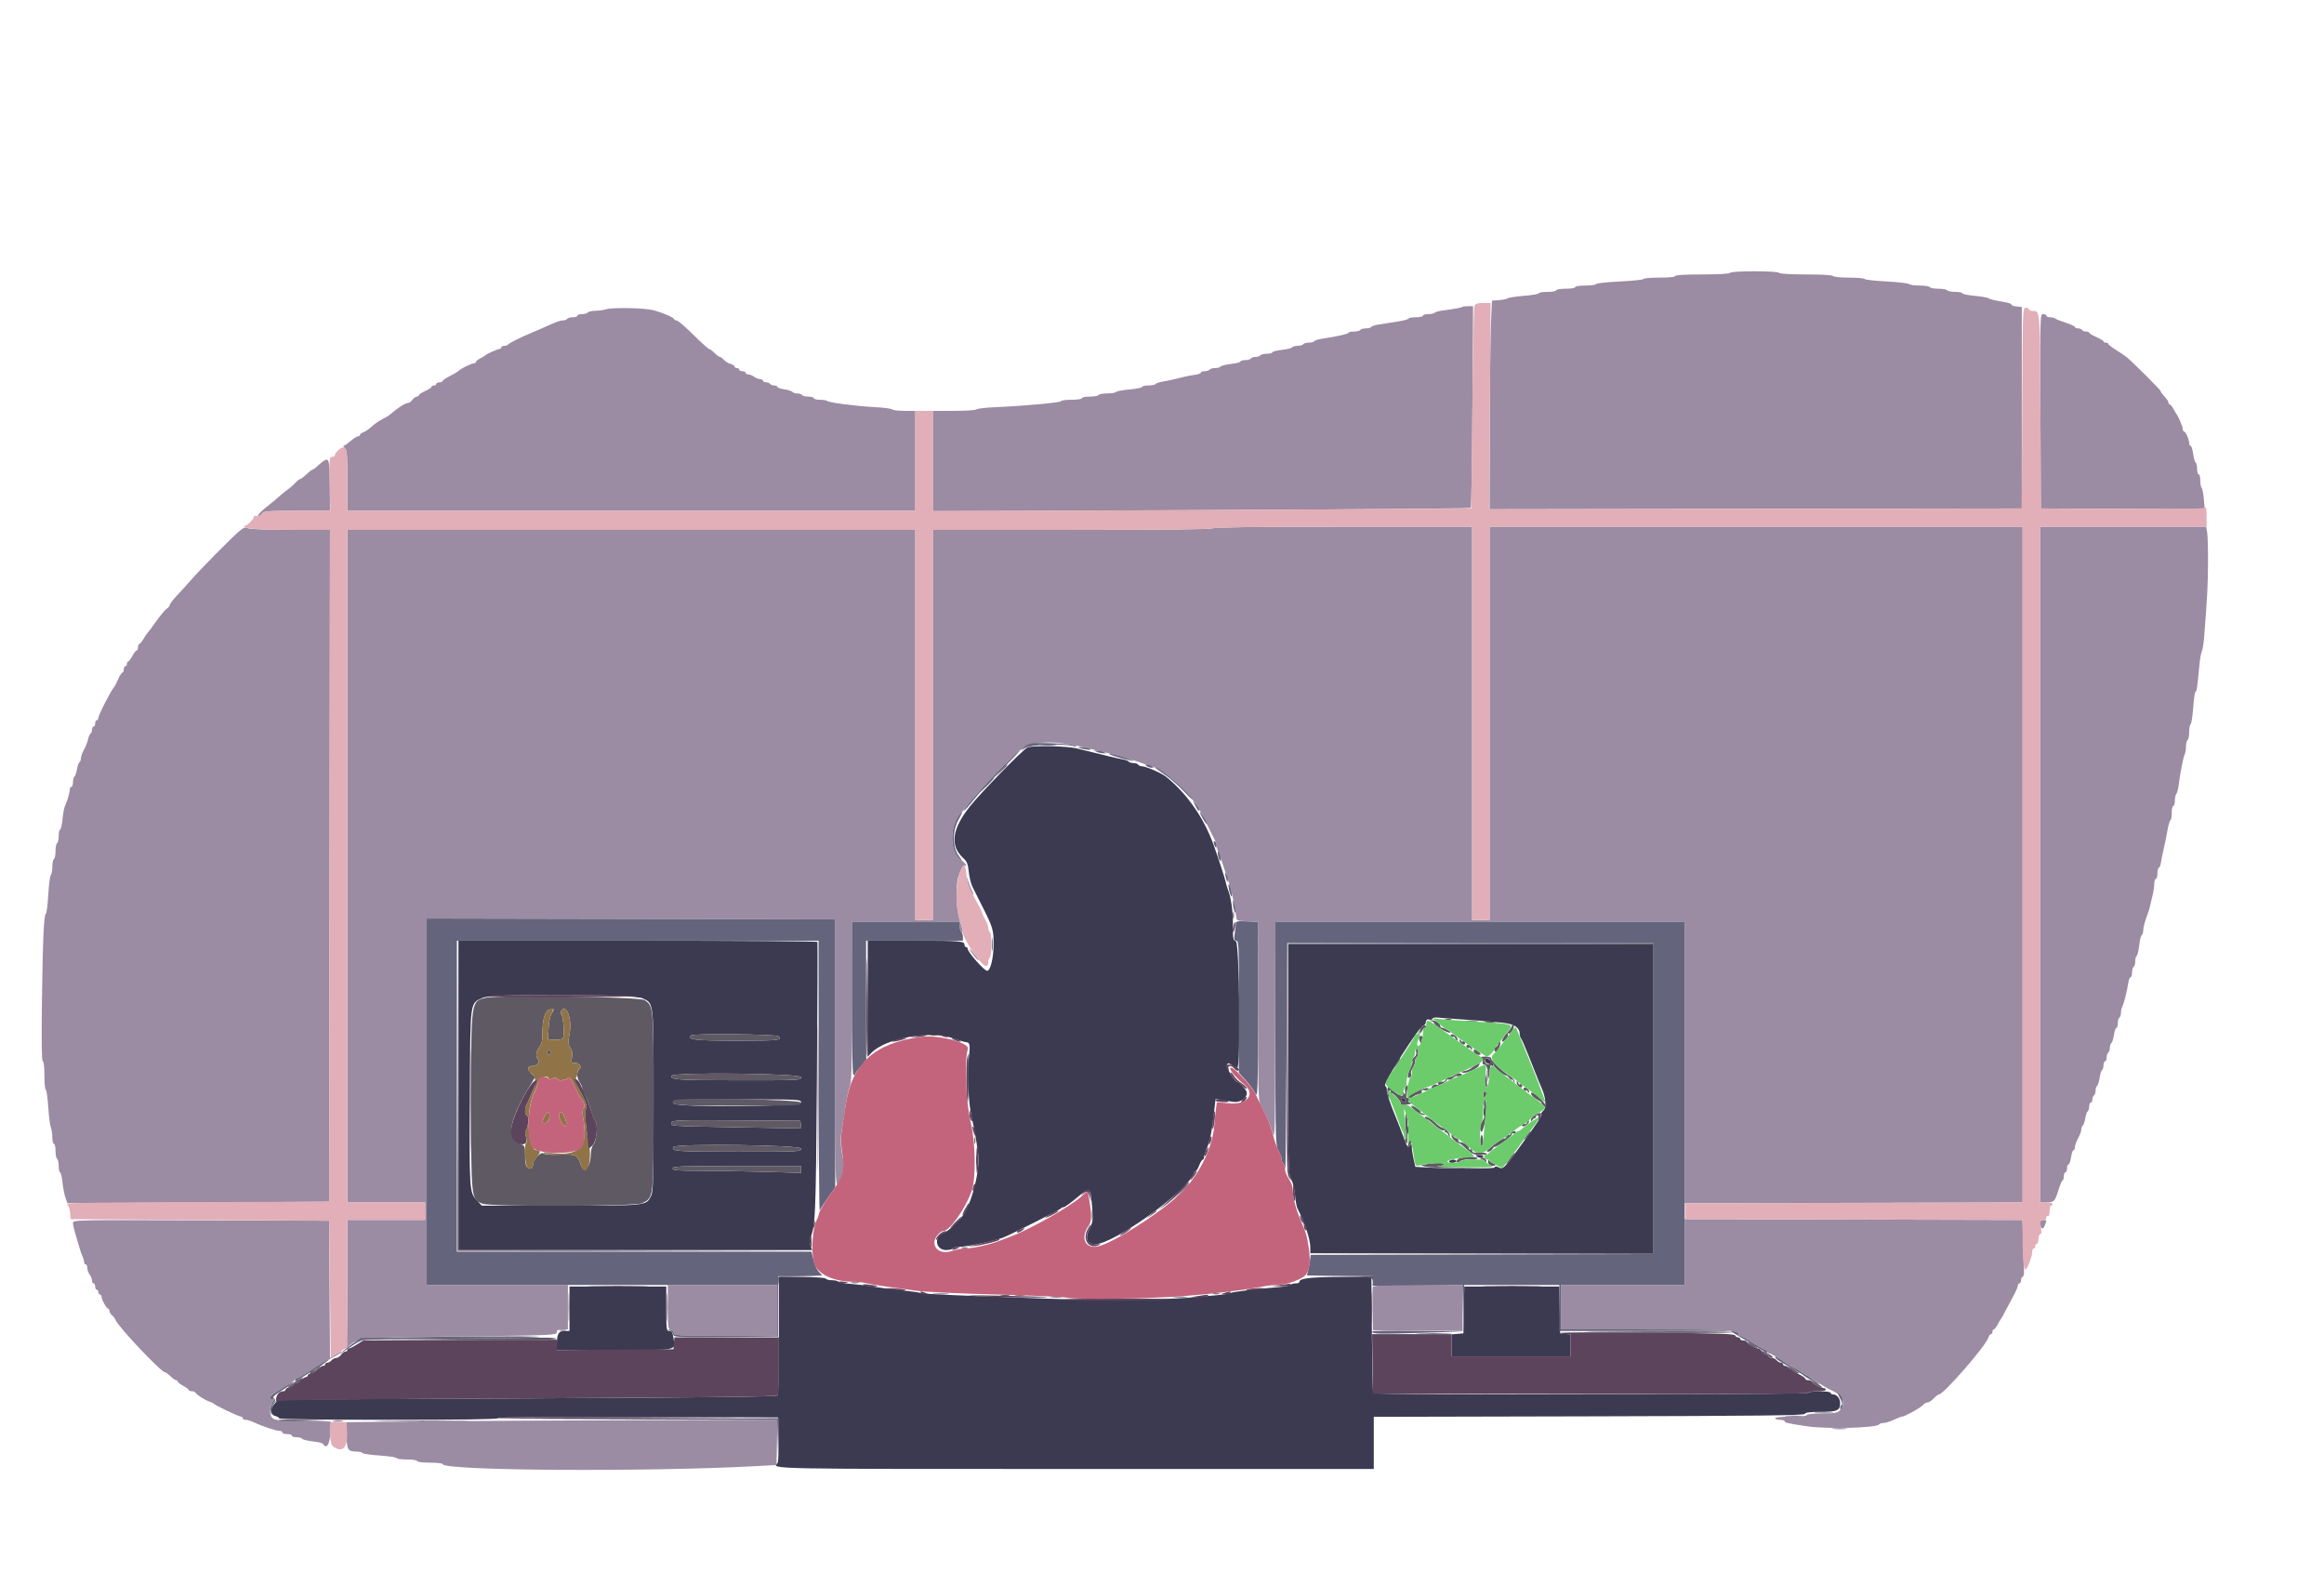 <svg id="svg" version="1.1" xmlns="http://www.w3.org/2000/svg" xmlns:xlink="http://www.w3.org/1999/xlink" width="400" height="272.861" viewBox="0, 0, 400,272.861"><g id="svgg"><path id="path0" d="M176.792 128.677 C 175.772 129.300,168.879 136.371,166.995 138.728 C 163.818 142.703,163.443 145.555,165.816 147.716 C 166.436 148.282,166.610 148.719,166.740 150.043 C 166.828 150.939,167.113 152.102,167.375 152.628 C 167.636 153.154,168.284 154.444,168.815 155.495 C 170.936 159.693,171.021 159.966,171.011 162.594 C 171.002 164.922,170.458 167.115,169.894 167.090 C 169.383 167.068,166.553 163.854,166.553 163.296 C 166.553 163.135,166.430 163.003,166.280 163.003 C 166.130 163.003,166.007 162.832,166.007 162.623 C 166.007 161.966,165.337 161.911,157.247 161.911 L 149.352 161.911 149.352 171.891 L 149.352 181.871 149.966 181.226 C 152.394 178.675,160.126 177.290,164.044 178.703 C 165.085 179.078,166.128 179.386,166.361 179.386 C 166.936 179.386,167.023 180.016,166.737 182.116 C 166.413 184.493,166.686 189.991,167.246 192.355 C 167.692 194.241,167.940 195.621,168.338 198.432 C 168.757 201.393,167.227 207.374,165.515 209.467 C 164.466 210.750,163.110 211.946,162.393 212.221 C 160.659 212.886,161.018 215.154,162.857 215.154 C 163.370 215.154,163.866 215.031,163.959 214.881 C 164.052 214.730,164.541 214.608,165.046 214.608 C 166.323 214.608,171.318 213.553,172.696 212.993 C 174.121 212.414,182.536 208.167,182.617 207.986 C 182.667 207.874,182.863 207.782,183.052 207.782 C 183.242 207.782,184.278 207.042,185.355 206.138 C 187.654 204.207,187.668 204.217,187.995 207.964 C 188.161 209.870,188.113 210.280,187.608 211.270 C 186.651 213.146,187.017 214.168,188.629 214.122 C 191.741 214.034,203.950 205.309,205.393 202.142 C 205.554 201.790,205.765 201.502,205.863 201.502 C 205.961 201.502,206.210 201.072,206.416 200.546 C 206.623 200.020,206.891 199.590,207.013 199.590 C 207.136 199.590,207.235 199.410,207.235 199.190 C 207.235 198.970,207.408 198.386,207.619 197.893 C 208.230 196.463,208.543 195.010,208.890 191.988 L 209.215 189.164 210.205 189.316 C 210.749 189.399,211.663 189.548,212.235 189.646 C 213.375 189.842,214.608 189.045,214.608 188.113 C 214.608 187.645,213.354 186.212,212.945 186.212 C 212.521 186.212,211.010 183.728,211.174 183.300 C 211.320 182.919,211.404 182.920,212.007 183.315 C 212.375 183.557,212.804 183.754,212.960 183.754 C 213.566 183.754,213.326 162.155,212.718 161.996 C 212.245 161.872,212.195 161.600,212.209 159.202 C 212.224 156.781,211.888 154.457,211.318 153.038 C 211.198 152.737,211.039 152.184,210.965 151.809 C 210.855 151.244,209.652 147.557,208.872 145.392 C 207.190 140.724,204.289 136.577,200.665 133.663 C 199.901 133.048,197.220 131.893,196.535 131.884 C 196.281 131.880,195.997 131.754,195.904 131.604 C 195.812 131.454,195.443 131.331,195.085 131.331 C 194.728 131.331,194.367 131.222,194.285 131.088 C 194.202 130.955,193.734 130.779,193.245 130.698 C 192.468 130.570,189.392 129.837,185.392 128.827 C 183.585 128.370,177.468 128.263,176.792 128.677 M78.908 188.532 L 78.908 215.154 109.345 215.154 L 139.782 215.154 139.504 214.424 C 139.352 214.023,139.306 213.500,139.404 213.263 C 140.365 210.922,140.412 209.867,140.601 185.939 C 140.703 172.949,140.741 162.229,140.685 162.116 C 140.628 162.003,126.705 161.911,109.745 161.911 L 78.908 161.911 78.908 188.532 M221.706 182.237 C 221.706 201.105,221.730 202.058,222.221 202.920 C 222.507 203.423,222.804 204.631,222.892 205.651 C 222.978 206.656,223.163 207.700,223.303 207.971 C 224.582 210.444,225.529 213.319,225.529 214.727 L 225.529 215.700 255.017 215.700 L 284.505 215.700 284.505 189.078 L 284.505 162.457 253.106 162.457 L 221.706 162.457 221.706 182.237 M110.660 171.846 C 112.556 172.787,112.491 172.165,112.491 189.433 C 112.491 203.050,112.438 205.074,112.060 205.833 C 111.212 207.532,111.432 207.509,96.496 207.509 L 82.931 207.509 82.034 206.557 C 80.797 205.246,80.765 204.734,80.868 187.986 C 80.967 171.962,80.859 172.739,83.125 171.722 C 84.840 170.952,109.081 171.061,110.660 171.846 M251.195 175.427 C 253.782 175.597,254.355 175.642,258.375 176.002 C 260.592 176.200,261.570 176.813,261.570 178.003 C 261.570 178.253,261.672 178.574,261.796 178.717 C 261.920 178.859,262.483 180.143,263.047 181.570 C 263.611 182.997,264.186 184.440,264.323 184.778 C 264.461 185.116,264.680 185.669,264.810 186.007 C 264.940 186.345,265.187 186.928,265.358 187.304 C 266.064 188.853,266.200 190.663,265.646 191.143 C 265.362 191.390,265.207 191.668,265.301 191.763 C 265.456 191.918,264.915 192.802,263.345 194.961 C 263.044 195.374,262.103 196.676,261.252 197.856 C 258.994 200.986,258.661 201.298,257.973 200.930 C 257.552 200.705,257.355 200.707,257.212 200.939 C 257.038 201.219,250.032 201.194,244.878 200.895 L 243.612 200.822 243.308 199.503 C 243.140 198.777,243.000 197.855,242.995 197.454 C 242.987 196.806,242.947 196.775,242.640 197.179 C 242.338 197.576,242.213 197.419,241.661 195.950 C 240.978 194.129,240.687 193.378,240.293 192.423 C 239.211 189.800,238.617 188.014,238.697 187.626 C 238.749 187.374,238.614 187.032,238.397 186.866 C 237.966 186.538,244.457 176.366,245.032 176.469 C 245.186 176.496,245.352 176.256,245.401 175.934 C 245.467 175.506,245.633 175.386,246.022 175.488 C 246.314 175.564,246.553 175.495,246.553 175.333 C 246.553 175.157,246.961 175.084,247.577 175.149 C 248.140 175.209,249.768 175.334,251.195 175.427 M134.007 178.348 C 134.707 179.048,134.102 179.113,126.859 179.113 C 119.528 179.113,118.197 178.959,118.956 178.200 C 119.303 177.853,133.653 177.994,134.007 178.348 M255.622 182.594 C 255.676 182.857,255.931 183.055,256.188 183.034 C 256.445 183.013,256.655 183.105,256.655 183.239 C 256.655 183.372,256.784 183.481,256.941 183.481 C 257.360 183.481,256.311 182.135,255.884 182.125 C 255.683 182.120,255.567 182.327,255.622 182.594 M255.921 185.256 C 255.922 186.157,255.973 186.493,256.034 186.002 C 256.095 185.511,256.094 184.774,256.031 184.364 C 255.969 183.953,255.919 184.355,255.921 185.256 M137.884 185.392 C 137.884 185.929,137.703 185.938,127.031 185.934 C 116.642 185.930,115.192 185.831,115.613 185.150 C 116.009 184.508,137.884 184.746,137.884 185.392 M241.152 189.257 C 241.293 189.682,241.904 189.757,241.926 189.352 C 241.934 189.201,241.735 189.036,241.485 188.984 C 241.200 188.925,241.075 189.028,241.152 189.257 M137.884 189.761 C 137.884 190.478,116.227 190.639,115.952 189.924 C 115.688 189.236,116.018 189.215,127.008 189.215 C 137.702 189.215,137.884 189.224,137.884 189.761 M255.364 191.399 C 255.364 192.075,255.418 192.352,255.483 192.014 C 255.548 191.676,255.548 191.123,255.483 190.785 C 255.418 190.447,255.364 190.724,255.364 191.399 M137.840 193.558 L 137.933 194.215 126.787 194.018 C 114.983 193.809,115.340 193.836,115.590 193.183 C 115.735 192.807,117.013 192.766,126.750 192.830 L 137.747 192.901 137.840 193.558 M242.253 194.539 C 242.256 195.140,242.312 195.354,242.377 195.014 C 242.443 194.674,242.440 194.183,242.372 193.922 C 242.304 193.661,242.250 193.939,242.253 194.539 M137.884 197.679 C 137.884 198.216,137.702 198.225,126.979 198.225 C 116.407 198.225,115.442 198.154,115.904 197.406 C 116.284 196.792,137.884 197.061,137.884 197.679 M254.198 199.044 C 254.732 199.390,255.290 199.390,255.290 199.044 C 255.290 198.894,254.952 198.773,254.539 198.776 C 253.954 198.779,253.879 198.838,254.198 199.044 M249.420 199.863 C 249.324 200.018,249.553 200.137,249.950 200.137 C 250.334 200.137,250.648 200.014,250.648 199.863 C 250.648 199.713,250.410 199.590,250.119 199.590 C 249.827 199.590,249.513 199.713,249.420 199.863 M137.884 201.272 L 137.884 201.862 131.536 201.682 C 128.044 201.584,123.068 201.503,120.478 201.502 C 116.474 201.502,115.768 201.440,115.768 201.092 C 115.768 200.735,117.179 200.683,126.826 200.683 L 137.884 200.683 137.884 201.272 M134.057 229.829 C 134.055 235.348,133.963 240.000,133.852 240.168 C 133.707 240.388,121.794 240.527,90.815 240.671 L 47.978 240.870 47.334 241.515 C 46.456 242.393,46.474 243.485,47.372 243.710 C 47.747 243.805,48.055 243.991,48.055 244.125 C 48.055 244.265,56.044 244.369,66.894 244.369 C 79.340 244.369,85.734 244.275,85.734 244.094 C 85.734 243.912,93.815 243.843,109.829 243.889 L 133.925 243.959 134.001 247.760 C 134.044 249.912,133.965 251.673,133.818 251.820 C 132.783 252.855,131.797 252.836,185.149 252.831 L 236.451 252.827 236.451 248.342 L 236.451 243.856 273.493 243.771 C 302.823 243.704,310.558 243.615,310.649 243.345 C 310.729 243.104,311.523 243.003,313.353 243.003 C 316.195 243.003,316.724 242.768,316.724 241.502 C 316.724 240.694,316.164 240.000,315.514 240.000 C 315.278 240.000,315.085 239.877,315.085 239.727 C 315.085 239.571,314.266 239.454,313.174 239.454 C 312.082 239.454,311.263 239.571,311.263 239.727 C 311.263 240.057,236.553 240.114,236.349 239.784 C 236.276 239.665,236.176 235.120,236.128 229.683 L 236.041 219.797 230.566 219.796 C 225.347 219.795,223.627 220.015,223.620 220.683 C 223.619 220.795,223.335 220.887,222.990 220.887 C 222.644 220.887,222.245 221.000,222.102 221.137 C 221.960 221.275,221.106 221.446,220.205 221.518 C 216.489 221.813,212.252 222.327,211.741 222.544 C 211.440 222.672,210.396 222.843,209.420 222.925 C 208.444 223.007,206.048 223.216,204.096 223.389 C 200.566 223.702,186.449 223.772,179.932 223.508 C 178.055 223.432,172.526 223.226,167.645 223.050 C 162.765 222.875,158.648 222.654,158.498 222.560 C 158.348 222.466,156.812 222.244,155.085 222.066 C 153.358 221.888,151.147 221.601,150.171 221.429 C 149.195 221.256,147.536 221.054,146.485 220.980 C 145.433 220.906,144.457 220.732,144.314 220.593 C 144.171 220.455,143.656 220.341,143.170 220.341 C 142.683 220.341,142.209 220.218,142.116 220.068 C 142.016 219.907,140.338 219.795,138.004 219.795 L 134.061 219.795 134.057 229.829 M98.020 225.256 L 98.020 229.078 97.099 229.078 C 96.115 229.078,95.836 229.628,95.836 231.570 L 95.836 232.355 105.811 232.355 C 116.980 232.355,116.248 232.503,115.918 230.304 C 115.773 229.337,115.623 229.078,115.205 229.078 C 114.707 229.078,114.676 228.856,114.676 225.256 L 114.676 221.433 106.348 221.433 L 98.020 221.433 98.020 225.256 M251.953 225.461 L 251.877 229.488 250.853 229.573 L 249.829 229.658 249.829 231.552 L 249.829 233.447 260.068 233.447 L 270.307 233.447 270.307 231.553 L 270.307 229.659 269.420 229.574 L 268.532 229.488 268.457 225.461 L 268.381 221.433 260.205 221.433 L 252.028 221.433 251.953 225.461 " stroke="none" fill="#3c3a51" fill-rule="evenodd"></path><path id="path1" d="M297.747 46.962 C 297.646 47.127,295.742 47.235,292.953 47.235 C 290.052 47.235,288.328 47.337,288.328 47.509 C 288.328 47.672,287.235 47.782,285.597 47.782 C 284.096 47.782,282.867 47.887,282.867 48.015 C 282.867 48.144,281.055 48.336,278.840 48.443 C 276.625 48.549,274.771 48.751,274.721 48.892 C 274.671 49.032,273.842 49.147,272.878 49.147 C 271.892 49.147,271.126 49.266,271.126 49.420 C 271.126 49.571,270.398 49.693,269.488 49.693 C 268.578 49.693,267.850 49.814,267.850 49.966 C 267.850 50.116,267.174 50.239,266.348 50.239 C 265.522 50.239,264.846 50.346,264.846 50.477 C 264.846 50.608,263.710 50.803,262.321 50.911 C 260.932 51.019,259.670 51.211,259.517 51.337 C 259.364 51.463,258.688 51.606,258.015 51.654 L 256.792 51.741 256.621 55.700 C 256.528 57.877,256.435 65.956,256.417 73.653 L 256.382 87.647 302.184 87.578 L 347.986 87.509 347.986 70.171 L 347.986 52.833 347.099 52.747 C 346.611 52.700,346.212 52.560,346.212 52.436 C 346.212 52.312,345.812 52.141,345.324 52.056 C 343.225 51.693,342.509 51.523,342.253 51.324 C 342.102 51.208,341.027 51.024,339.863 50.917 C 338.700 50.809,337.747 50.612,337.747 50.480 C 337.747 50.347,337.202 50.239,336.535 50.239 C 335.868 50.239,335.246 50.116,335.154 49.966 C 335.061 49.816,334.385 49.693,333.652 49.693 C 332.919 49.693,332.243 49.570,332.150 49.420 C 332.057 49.270,331.276 49.147,330.414 49.147 C 329.552 49.147,328.730 49.032,328.587 48.893 C 328.444 48.753,326.696 48.551,324.702 48.444 C 322.708 48.337,321.011 48.144,320.932 48.016 C 320.852 47.887,319.634 47.782,318.225 47.782 C 316.812 47.782,315.588 47.659,315.495 47.509 C 315.393 47.344,313.541 47.235,310.853 47.235 C 308.166 47.235,306.313 47.127,306.212 46.962 C 306.111 46.800,304.394 46.689,301.980 46.689 C 299.565 46.689,297.848 46.800,297.747 46.962 M251.718 52.807 C 251.572 52.949,250.058 53.233,248.390 53.431 C 247.674 53.516,247.021 53.693,246.941 53.824 C 246.860 53.954,246.371 54.061,245.854 54.061 C 245.337 54.061,244.915 54.184,244.915 54.334 C 244.915 54.485,244.362 54.608,243.686 54.608 C 243.010 54.608,242.457 54.706,242.457 54.826 C 242.457 54.947,241.505 55.195,240.341 55.378 C 239.177 55.561,237.764 55.783,237.200 55.871 C 236.636 55.958,236.106 56.140,236.023 56.275 C 235.940 56.409,235.518 56.519,235.085 56.519 C 234.653 56.519,234.223 56.642,234.130 56.792 C 234.037 56.942,233.538 57.065,233.021 57.065 C 232.505 57.065,232.082 57.162,232.082 57.282 C 232.082 57.477,230.170 57.903,227.370 58.331 C 226.806 58.417,226.277 58.598,226.194 58.732 C 226.111 58.866,225.689 58.976,225.256 58.976 C 224.823 58.976,224.393 59.099,224.300 59.249 C 224.208 59.399,223.777 59.522,223.345 59.522 C 222.912 59.522,222.485 59.639,222.397 59.783 C 222.308 59.926,221.502 60.126,220.606 60.227 C 219.710 60.329,218.976 60.519,218.976 60.650 C 218.976 60.780,218.553 60.887,218.037 60.887 C 217.520 60.887,217.021 61.010,216.928 61.160 C 216.836 61.311,216.467 61.433,216.109 61.433 C 215.752 61.433,215.383 61.556,215.290 61.706 C 215.197 61.857,214.760 61.980,214.318 61.980 C 213.877 61.980,213.515 62.087,213.515 62.217 C 213.515 62.348,212.782 62.538,211.885 62.639 C 210.989 62.741,210.183 62.941,210.095 63.084 C 210.006 63.228,209.580 63.345,209.147 63.345 C 208.714 63.345,208.284 63.468,208.191 63.618 C 208.098 63.768,207.722 63.891,207.356 63.891 C 206.989 63.891,206.689 64.001,206.689 64.135 C 206.689 64.270,206.229 64.439,205.666 64.512 C 205.102 64.584,204.334 64.724,203.959 64.823 C 202.680 65.158,200.821 65.570,199.929 65.716 C 199.440 65.797,198.972 65.972,198.889 66.105 C 198.807 66.239,198.255 66.348,197.663 66.348 C 197.071 66.348,196.587 66.458,196.587 66.593 C 196.587 66.727,195.603 66.924,194.401 67.031 C 193.199 67.137,192.147 67.334,192.064 67.469 C 191.981 67.603,191.313 67.713,190.580 67.713 C 189.847 67.713,189.171 67.836,189.078 67.986 C 188.986 68.137,188.303 68.259,187.561 68.259 C 186.819 68.259,186.212 68.382,186.212 68.532 C 186.212 68.686,185.438 68.805,184.437 68.805 C 183.461 68.805,182.662 68.907,182.662 69.030 C 182.662 69.281,176.313 69.872,171.468 70.073 C 169.741 70.145,168.211 70.319,168.068 70.460 C 167.926 70.601,166.175 70.717,164.177 70.717 L 160.546 70.717 160.546 79.354 L 160.546 87.992 206.758 87.793 C 232.174 87.684,253.049 87.514,253.146 87.415 C 253.243 87.316,253.373 79.464,253.434 69.966 L 253.546 52.696 252.689 52.696 C 252.217 52.696,251.780 52.746,251.718 52.807 M104.300 53.235 C 103.925 53.359,103.103 53.473,102.473 53.488 C 101.844 53.503,101.253 53.638,101.160 53.788 C 101.068 53.939,100.630 54.061,100.189 54.061 C 99.747 54.061,99.386 54.184,99.386 54.334 C 99.386 54.485,99.024 54.608,98.583 54.608 C 98.141 54.608,97.704 54.730,97.611 54.881 C 97.518 55.031,97.192 55.154,96.885 55.154 C 96.354 55.154,95.911 55.321,93.106 56.582 C 92.430 56.886,91.631 57.231,91.331 57.350 C 89.890 57.920,87.499 59.116,87.418 59.307 C 87.367 59.426,87.091 59.522,86.803 59.522 C 86.515 59.522,86.280 59.645,86.280 59.795 C 86.280 59.945,86.145 60.068,85.980 60.068 C 85.652 60.068,83.769 60.904,83.549 61.147 C 83.474 61.230,83.075 61.472,82.662 61.685 C 82.249 61.898,81.911 62.174,81.911 62.299 C 81.911 62.423,81.776 62.526,81.611 62.526 C 81.190 62.526,79.387 63.393,78.975 63.793 C 78.787 63.976,78.081 64.402,77.405 64.739 C 76.730 65.077,76.177 65.454,76.177 65.577 C 76.177 65.701,75.932 65.802,75.631 65.802 C 75.331 65.802,75.085 65.925,75.085 66.075 C 75.085 66.225,74.901 66.348,74.676 66.348 C 74.451 66.348,74.266 66.452,74.266 66.580 C 74.266 66.707,73.775 67.033,73.174 67.304 C 72.573 67.575,72.082 67.900,72.082 68.028 C 72.082 68.155,71.925 68.259,71.733 68.259 C 71.541 68.259,71.206 68.505,70.990 68.805 C 70.773 69.106,70.435 69.352,70.237 69.352 C 69.762 69.352,68.449 70.199,67.064 71.399 C 66.891 71.549,66.286 71.909,65.719 72.199 C 65.153 72.488,64.340 73.059,63.913 73.467 C 63.486 73.875,62.876 74.291,62.558 74.392 C 62.240 74.493,61.980 74.691,61.980 74.831 C 61.980 74.971,61.826 75.086,61.638 75.086 C 61.451 75.086,60.867 75.455,60.341 75.904 C 59.816 76.354,59.285 76.723,59.161 76.723 C 59.038 76.723,59.130 76.917,59.366 77.153 C 59.726 77.512,59.795 78.416,59.795 82.750 L 59.795 87.918 108.669 87.918 L 157.543 87.918 157.543 79.317 L 157.543 70.717 155.686 70.717 C 154.665 70.717,153.713 70.604,153.570 70.467 C 153.427 70.329,152.082 70.151,150.580 70.071 C 147.300 69.896,142.645 69.295,142.364 69.010 C 142.253 68.898,141.691 68.805,141.115 68.805 C 140.539 68.805,140.068 68.683,140.068 68.532 C 140.068 68.382,139.645 68.259,139.129 68.259 C 138.612 68.259,138.113 68.137,138.020 67.986 C 137.928 67.836,137.559 67.713,137.201 67.713 C 136.844 67.713,136.479 67.598,136.392 67.456 C 136.305 67.315,135.683 67.116,135.011 67.015 C 134.338 66.915,133.788 66.723,133.788 66.590 C 133.788 66.457,133.550 66.348,133.258 66.348 C 132.967 66.348,132.653 66.225,132.560 66.075 C 132.467 65.925,132.152 65.802,131.861 65.802 C 131.570 65.802,131.331 65.679,131.331 65.529 C 131.331 65.379,131.109 65.256,130.837 65.256 C 130.566 65.256,130.105 65.076,129.813 64.855 C 129.522 64.635,129.068 64.450,128.805 64.446 C 128.543 64.441,128.328 64.314,128.328 64.164 C 128.328 64.014,128.082 63.891,127.782 63.891 C 127.481 63.891,127.235 63.768,127.235 63.618 C 127.235 63.468,127.051 63.345,126.826 63.345 C 126.601 63.345,126.416 63.224,126.416 63.077 C 126.416 62.930,126.118 62.734,125.754 62.643 C 125.390 62.551,124.879 62.242,124.619 61.955 C 124.360 61.668,124.038 61.433,123.904 61.433 C 123.771 61.433,123.354 61.126,122.979 60.751 C 122.603 60.375,122.186 60.068,122.052 60.068 C 121.918 60.068,120.694 58.962,119.332 57.611 C 117.970 56.259,116.673 55.154,116.449 55.154 C 116.224 55.154,116.041 55.060,116.041 54.945 C 116.041 54.667,114.045 53.811,112.391 53.379 C 110.894 52.989,105.346 52.890,104.300 53.235 M351.192 70.785 L 351.263 87.509 365.367 87.579 L 379.471 87.650 379.326 85.941 C 379.246 85.001,379.074 84.115,378.942 83.973 C 378.811 83.830,378.703 83.246,378.703 82.676 C 378.703 82.105,378.580 81.638,378.430 81.638 C 378.280 81.638,378.157 81.215,378.157 80.699 C 378.157 80.182,378.046 79.690,377.910 79.606 C 377.773 79.522,377.578 78.839,377.474 78.088 C 377.371 77.338,377.175 76.724,377.039 76.724 C 376.903 76.724,376.792 76.502,376.792 76.232 C 376.792 75.622,376.181 74.271,375.904 74.268 C 375.792 74.267,375.700 74.086,375.700 73.866 C 375.700 73.479,374.886 71.541,374.607 71.263 C 374.532 71.188,374.296 70.788,374.083 70.375 C 373.870 69.962,373.594 69.625,373.469 69.625 C 373.344 69.625,373.242 69.497,373.242 69.340 C 373.242 69.072,373.029 68.763,372.218 67.860 C 372.031 67.651,371.877 67.397,371.877 67.297 C 371.877 67.105,366.894 62.142,365.987 61.430 C 365.698 61.203,364.877 60.650,364.164 60.202 C 363.451 59.753,362.868 59.294,362.867 59.181 C 362.867 59.068,362.683 58.976,362.457 58.976 C 362.232 58.976,362.048 58.881,362.048 58.764 C 362.048 58.648,361.496 58.310,360.822 58.013 C 360.147 57.717,359.594 57.382,359.593 57.270 C 359.592 57.157,359.352 57.065,359.060 57.065 C 358.769 57.065,358.455 56.942,358.362 56.792 C 358.269 56.642,357.955 56.519,357.663 56.519 C 357.372 56.519,357.133 56.416,357.133 56.290 C 357.133 56.164,356.427 55.832,355.563 55.551 C 354.700 55.271,353.876 54.944,353.734 54.824 C 353.591 54.705,353.192 54.608,352.846 54.608 C 352.501 54.608,352.218 54.485,352.218 54.334 C 352.218 54.184,351.972 54.061,351.670 54.061 C 351.127 54.061,351.123 54.199,351.192 70.785 M55.845 79.246 C 55.550 79.411,55.022 79.833,54.673 80.183 C 54.323 80.533,53.938 80.819,53.816 80.819 C 53.695 80.819,53.211 81.188,52.739 81.638 C 52.268 82.089,51.780 82.457,51.656 82.457 C 51.531 82.457,51.179 82.734,50.873 83.072 C 50.568 83.410,49.973 83.932,49.553 84.232 C 49.133 84.532,48.449 85.085,48.032 85.461 C 47.616 85.836,46.929 86.415,46.505 86.746 C 44.888 88.010,44.213 88.693,44.442 88.834 C 44.572 88.915,44.851 88.742,45.062 88.450 C 45.420 87.952,45.810 87.918,51.118 87.918 L 56.792 87.918 56.773 83.891 C 56.751 79.320,56.646 78.796,55.845 79.246 M41.044 91.543 C 39.607 92.800,34.489 97.983,33.038 99.650 C 32.362 100.427,31.225 101.679,30.512 102.434 C 29.799 103.188,29.215 103.949,29.215 104.124 C 29.215 104.299,28.987 104.584,28.709 104.758 C 28.431 104.932,27.609 105.913,26.883 106.940 C 26.156 107.966,25.484 108.867,25.388 108.942 C 25.293 109.017,24.983 109.478,24.699 109.966 C 24.415 110.454,24.086 110.853,23.968 110.853 C 23.851 110.853,23.754 111.099,23.754 111.399 C 23.754 111.700,23.651 111.945,23.524 111.945 C 23.398 111.945,23.063 112.375,22.780 112.901 C 22.496 113.427,22.170 113.857,22.054 113.857 C 21.938 113.857,21.843 114.041,21.843 114.266 C 21.843 114.491,21.720 114.676,21.570 114.676 C 21.420 114.676,21.297 114.922,21.297 115.222 C 21.297 115.522,21.193 115.768,21.065 115.768 C 20.938 115.768,20.604 116.290,20.322 116.928 C 20.041 117.567,19.745 118.150,19.666 118.225 C 19.181 118.685,16.928 123.080,16.928 123.566 C 16.928 123.782,16.805 123.959,16.655 123.959 C 16.505 123.959,16.382 124.205,16.382 124.505 C 16.382 124.805,16.259 125.051,16.109 125.051 C 15.959 125.051,15.836 125.290,15.836 125.581 C 15.836 125.873,15.723 126.181,15.584 126.267 C 15.446 126.353,15.247 126.812,15.142 127.288 C 15.037 127.765,14.721 128.566,14.438 129.068 C 14.156 129.571,13.925 130.217,13.925 130.504 C 13.925 130.791,13.813 131.095,13.676 131.180 C 13.539 131.265,13.344 131.824,13.242 132.423 C 13.141 133.022,12.946 133.582,12.809 133.667 C 12.672 133.751,12.560 134.182,12.560 134.624 C 12.560 135.065,12.437 135.427,12.287 135.427 C 12.137 135.427,12.014 135.633,12.014 135.885 C 12.014 136.391,11.530 138.035,11.171 138.752 C 11.044 139.005,10.858 140.018,10.757 141.005 C 10.656 141.991,10.467 142.799,10.338 142.799 C 10.208 142.799,10.102 143.283,10.102 143.875 C 10.102 144.466,9.980 145.027,9.829 145.119 C 9.679 145.212,9.556 145.827,9.556 146.485 C 9.556 147.143,9.433 147.757,9.283 147.850 C 9.133 147.943,9.010 148.540,9.010 149.177 C 9.010 149.813,8.894 150.451,8.752 150.594 C 8.610 150.737,8.407 152.297,8.302 154.061 C 8.197 155.826,8.015 157.270,7.897 157.270 C 7.555 157.270,7.351 161.857,7.214 172.628 C 7.128 179.375,7.178 182.662,7.365 182.662 C 7.536 182.662,7.645 183.625,7.645 185.119 C 7.645 186.471,7.750 187.577,7.878 187.577 C 8.006 187.577,8.194 188.870,8.296 190.450 C 8.399 192.030,8.601 193.635,8.746 194.017 C 8.891 194.399,9.010 195.195,9.010 195.786 C 9.010 196.377,9.133 196.860,9.283 196.860 C 9.433 196.860,9.556 197.406,9.556 198.073 C 9.556 198.740,9.679 199.361,9.829 199.454 C 9.980 199.547,10.102 200.107,10.102 200.699 C 10.102 201.291,10.208 201.775,10.338 201.775 C 10.467 201.775,10.653 202.543,10.752 203.481 C 10.850 204.420,11.082 205.618,11.267 206.143 L 11.604 207.099 34.130 206.962 L 56.655 206.826 56.724 149.010 L 56.793 91.195 50.121 91.195 C 46.451 91.195,43.134 91.075,42.749 90.929 C 42.152 90.701,41.904 90.791,41.044 91.543 M208.737 90.922 C 208.627 91.100,200.270 91.195,184.557 91.195 L 160.546 91.195 160.546 124.778 L 160.546 158.362 159.044 158.362 L 157.543 158.362 157.543 124.778 L 157.543 91.195 108.669 91.195 L 59.795 91.195 59.795 149.078 L 59.795 206.962 66.485 206.962 L 73.174 206.962 73.174 208.464 L 73.174 209.966 66.485 209.966 L 59.795 209.966 59.795 220.833 C 59.795 229.135,59.715 231.792,59.454 232.091 C 59.266 232.307,59.420 232.220,59.795 231.898 C 61.837 230.149,61.050 230.225,79.249 230.013 C 95.154 229.827,95.836 229.798,95.836 229.312 C 95.836 228.915,96.043 228.805,96.792 228.805 L 97.747 228.805 97.747 224.983 L 97.747 221.160 85.597 221.160 L 73.447 221.160 73.447 189.624 L 73.447 158.087 108.601 158.156 L 143.754 158.225 143.754 181.221 C 143.754 202.863,143.782 204.189,144.218 203.747 C 145.055 202.898,145.409 200.895,145.038 199.100 C 144.643 197.185,144.623 195.709,144.968 193.946 C 145.110 193.221,145.371 191.584,145.549 190.307 C 145.726 189.031,146.047 187.557,146.260 187.033 C 146.580 186.249,146.645 183.630,146.629 172.357 L 146.608 158.635 155.898 158.635 L 165.188 158.635 165.188 159.438 C 165.188 159.879,165.311 160.317,165.461 160.410 C 165.852 160.651,165.804 160.291,165.188 158.362 C 164.574 156.440,164.441 152.521,164.937 150.962 C 165.394 149.528,165.794 148.810,166.048 148.967 C 166.653 149.341,166.187 148.566,165.503 148.061 C 163.744 146.760,163.345 143.685,164.615 141.225 C 165.692 139.139,171.954 132.195,175.339 129.333 C 177.605 127.416,181.447 127.273,187.577 128.877 C 188.102 129.014,189.392 129.322,190.444 129.560 C 191.495 129.798,192.662 130.092,193.038 130.214 C 193.413 130.336,194.212 130.584,194.812 130.765 C 195.413 130.946,196.150 131.192,196.451 131.311 C 196.751 131.431,197.488 131.682,198.089 131.870 C 199.850 132.420,201.591 133.671,203.731 135.925 C 205.725 138.025,206.202 138.749,207.993 142.389 C 208.510 143.440,209.042 144.514,209.176 144.774 C 209.310 145.035,209.420 145.436,209.420 145.666 C 209.420 145.895,209.534 146.296,209.673 146.557 C 209.812 146.817,210.257 148.075,210.662 149.352 C 211.067 150.628,211.494 151.918,211.611 152.218 C 211.888 152.930,212.666 156.627,212.760 157.679 C 212.832 158.492,212.847 158.499,214.676 158.579 L 216.519 158.660 216.520 174.006 C 216.522 186.701,216.589 189.479,216.908 190.092 C 217.121 190.499,217.474 191.175,217.693 191.594 C 218.318 192.790,218.643 193.615,219.069 195.085 C 219.425 196.312,219.468 194.534,219.494 177.543 L 219.522 158.635 254.744 158.635 L 289.966 158.635 289.966 182.867 L 289.966 207.099 319.044 207.028 L 348.123 206.958 348.123 148.803 L 348.123 90.648 302.253 90.648 L 256.382 90.648 256.382 124.505 L 256.382 158.362 254.881 158.362 L 253.379 158.362 253.379 124.505 L 253.379 90.648 231.142 90.648 C 216.613 90.648,208.847 90.743,208.737 90.922 M351.126 148.805 L 351.126 206.962 352.150 206.958 C 353.538 206.953,353.683 206.810,354.287 204.849 C 354.576 203.911,354.904 203.144,355.017 203.142 C 355.130 203.141,355.222 202.833,355.222 202.457 C 355.222 202.082,355.345 201.775,355.495 201.775 C 355.645 201.775,355.768 201.468,355.768 201.092 C 355.768 200.717,355.883 200.410,356.024 200.410 C 356.165 200.410,356.363 199.857,356.465 199.181 C 356.566 198.505,356.758 197.952,356.891 197.952 C 357.024 197.952,357.133 197.710,357.133 197.414 C 357.133 197.119,357.379 196.439,357.679 195.904 C 357.980 195.370,358.225 194.697,358.225 194.411 C 358.225 194.124,358.337 193.820,358.475 193.735 C 358.612 193.650,358.807 193.091,358.908 192.491 C 359.009 191.892,359.204 191.333,359.341 191.248 C 359.478 191.163,359.590 190.794,359.590 190.428 C 359.590 190.061,359.713 189.761,359.863 189.761 C 360.014 189.761,360.137 189.523,360.137 189.231 C 360.137 188.940,360.259 188.625,360.410 188.532 C 360.560 188.440,360.683 188.071,360.683 187.713 C 360.683 187.356,360.798 186.991,360.940 186.904 C 361.081 186.816,361.280 186.193,361.381 185.519 C 361.482 184.845,361.673 184.226,361.806 184.144 C 361.939 184.062,362.048 183.695,362.048 183.329 C 362.048 182.962,362.171 182.662,362.321 182.662 C 362.471 182.662,362.594 182.362,362.594 181.996 C 362.594 181.629,362.717 181.253,362.867 181.160 C 363.017 181.068,363.140 180.699,363.140 180.341 C 363.140 179.984,363.256 179.619,363.397 179.532 C 363.539 179.444,363.737 178.823,363.838 178.151 C 363.939 177.478,364.130 176.928,364.263 176.928 C 364.396 176.928,364.505 176.567,364.505 176.125 C 364.505 175.684,364.628 175.246,364.778 175.154 C 364.928 175.061,365.051 174.683,365.051 174.315 C 365.051 173.946,365.169 173.431,365.313 173.170 C 365.576 172.694,366.064 170.734,366.332 169.078 C 366.411 168.590,366.586 168.191,366.719 168.191 C 366.853 168.191,366.962 167.830,366.962 167.388 C 366.962 166.946,367.085 166.509,367.235 166.416 C 367.386 166.324,367.509 165.894,367.509 165.461 C 367.509 165.028,367.619 164.605,367.755 164.522 C 367.890 164.438,368.086 163.632,368.191 162.730 C 368.296 161.829,368.492 161.023,368.628 160.939 C 368.763 160.855,368.874 160.526,368.874 160.208 C 368.874 159.663,369.228 158.359,369.710 157.133 C 369.828 156.833,369.987 156.280,370.063 155.904 C 370.139 155.529,370.329 154.730,370.486 154.130 C 370.643 153.529,370.775 152.638,370.778 152.150 C 370.782 151.662,370.908 151.263,371.058 151.263 C 371.208 151.263,371.331 150.833,371.331 150.307 C 371.331 149.782,371.441 149.352,371.575 149.352 C 371.710 149.352,371.884 148.891,371.963 148.328 C 372.041 147.765,372.243 146.751,372.411 146.075 C 372.578 145.399,372.861 144.017,373.039 143.003 C 373.217 141.990,373.459 141.160,373.576 141.160 C 373.693 141.160,373.788 140.608,373.788 139.932 C 373.788 139.256,373.911 138.703,374.061 138.703 C 374.212 138.703,374.334 138.298,374.334 137.802 C 374.334 137.306,374.445 136.784,374.580 136.642 C 374.714 136.499,374.886 135.891,374.961 135.290 C 375.236 133.095,375.763 130.363,376.001 129.901 C 376.136 129.641,376.246 129.003,376.246 128.484 C 376.246 127.965,376.369 127.465,376.519 127.372 C 376.669 127.279,376.792 126.665,376.792 126.007 C 376.792 125.349,376.905 124.740,377.043 124.655 C 377.181 124.570,377.382 123.272,377.488 121.772 C 377.594 120.272,377.777 119.044,377.895 119.044 C 378.095 119.044,378.180 118.442,378.573 114.266 C 378.658 113.365,378.840 112.382,378.978 112.082 C 379.115 111.782,379.294 110.676,379.375 109.625 C 379.926 102.487,380.019 100.707,380.039 96.928 C 380.052 94.601,379.986 92.235,379.893 91.672 L 379.724 90.648 365.425 90.648 L 351.126 90.648 351.126 148.805 M166.458 151.536 C 166.620 152.501,167.268 153.993,167.525 153.993 C 167.602 153.993,167.525 153.733,167.355 153.416 C 167.185 153.098,166.878 152.330,166.672 151.709 C 166.323 150.655,166.308 150.643,166.458 151.536 M166.826 163.317 C 166.826 163.404,167.195 163.938,167.645 164.505 C 168.096 165.072,168.459 165.427,168.453 165.294 C 168.441 165.026,166.826 163.065,166.826 163.317 M289.966 215.495 L 289.966 221.160 279.317 221.160 L 268.669 221.160 268.669 224.983 L 268.669 228.805 283.222 228.805 C 297.565 228.805,299.239 228.898,299.247 229.693 C 299.248 229.805,299.371 229.898,299.519 229.898 C 299.668 229.898,300.652 230.451,301.706 231.126 C 302.761 231.802,303.745 232.355,303.894 232.355 C 304.042 232.355,304.164 232.478,304.164 232.628 C 304.164 232.778,304.290 232.901,304.444 232.901 C 304.597 232.901,305.547 233.423,306.553 234.061 C 308.751 235.455,309.358 235.821,309.898 236.077 C 310.123 236.184,310.986 236.711,311.815 237.248 C 314.112 238.736,314.317 238.857,315.542 239.446 C 316.881 240.091,317.602 241.256,317.154 242.051 C 316.508 243.195,316.271 243.276,313.603 243.276 C 312.043 243.276,310.990 243.386,310.990 243.549 C 310.990 243.713,309.898 243.823,308.259 243.823 C 306.621 243.823,305.529 243.932,305.529 244.096 C 305.529 244.246,305.898 244.369,306.348 244.369 C 306.799 244.369,307.167 244.478,307.167 244.612 C 307.167 244.861,307.555 244.951,310.853 245.461 C 314.343 246.002,323.044 245.785,323.438 245.148 C 323.517 245.020,323.859 244.915,324.197 244.915 C 324.535 244.915,325.321 244.669,325.942 244.369 C 326.564 244.068,327.202 243.823,327.361 243.823 C 327.825 243.823,330.472 242.364,330.954 241.843 C 331.196 241.580,331.574 241.365,331.793 241.365 C 332.012 241.365,332.480 241.058,332.833 240.683 C 333.185 240.307,333.583 240.000,333.717 240.000 C 334.530 240.000,341.775 231.677,342.241 230.208 C 342.343 229.887,342.540 229.625,342.681 229.625 C 342.821 229.625,342.935 229.440,342.935 229.215 C 342.935 228.990,343.037 228.805,343.162 228.805 C 343.287 228.805,343.563 228.468,343.776 228.055 C 343.989 227.642,344.225 227.242,344.300 227.167 C 344.375 227.092,344.790 226.355,345.221 225.529 C 345.652 224.703,346.297 223.487,346.654 222.826 C 347.011 222.166,347.304 221.459,347.304 221.256 C 347.304 221.053,347.427 220.887,347.577 220.887 C 347.727 220.887,347.850 220.652,347.850 220.364 C 347.850 220.076,347.972 219.800,348.121 219.750 C 348.269 219.700,348.380 219.352,348.367 218.976 C 348.354 218.601,348.287 216.421,348.219 214.132 L 348.096 209.971 319.031 209.900 L 289.966 209.829 289.966 215.495 M12.560 210.501 C 12.560 210.797,12.726 211.565,12.930 212.209 C 13.134 212.852,13.453 213.932,13.639 214.608 C 13.826 215.283,14.089 216.050,14.225 216.310 C 14.360 216.571,14.471 216.970,14.471 217.198 C 14.471 217.425,14.594 217.611,14.744 217.611 C 14.894 217.611,15.021 217.887,15.026 218.225 C 15.031 218.563,15.215 219.078,15.435 219.370 C 15.656 219.661,15.836 220.122,15.836 220.393 C 15.836 220.665,15.959 220.887,16.109 220.887 C 16.259 220.887,16.382 221.133,16.382 221.433 C 16.382 221.734,16.505 221.980,16.655 221.980 C 16.805 221.980,16.928 222.164,16.928 222.389 C 16.928 222.614,17.051 222.799,17.201 222.799 C 17.352 222.799,17.474 222.973,17.474 223.186 C 17.474 223.673,18.360 225.252,18.635 225.254 C 18.747 225.255,18.840 225.425,18.840 225.632 C 18.840 225.839,19.038 226.173,19.280 226.373 C 19.522 226.574,19.798 226.940,19.894 227.186 C 20.354 228.366,27.731 236.177,28.385 236.177 C 28.528 236.177,28.951 236.485,29.327 236.860 C 29.702 237.235,30.138 237.543,30.295 237.543 C 30.452 237.543,30.580 237.646,30.580 237.773 C 30.580 237.899,31.010 238.234,31.536 238.517 C 32.061 238.800,32.491 239.127,32.491 239.243 C 32.491 239.359,32.727 239.454,33.015 239.454 C 33.303 239.454,33.579 239.551,33.629 239.669 C 33.776 240.016,35.302 241.003,36.041 241.230 C 36.416 241.345,36.785 241.527,36.860 241.635 C 37.039 241.891,41.129 243.823,41.494 243.823 C 41.648 243.823,41.775 243.945,41.775 244.096 C 41.775 244.246,42.009 244.369,42.295 244.369 C 42.581 244.369,43.288 244.596,43.865 244.874 C 45.143 245.490,47.557 246.280,48.160 246.280 C 48.402 246.280,48.601 246.403,48.601 246.553 C 48.601 246.703,48.969 246.826,49.420 246.826 C 49.870 246.826,50.239 246.949,50.239 247.099 C 50.239 247.249,50.600 247.372,51.042 247.372 C 51.484 247.372,51.917 247.489,52.006 247.632 C 52.094 247.776,52.903 247.976,53.803 248.078 C 54.703 248.180,55.505 248.370,55.585 248.500 C 56.188 249.476,56.752 248.669,56.838 246.705 L 56.928 244.673 52.130 244.589 C 48.076 244.518,47.261 244.434,46.874 244.047 C 46.288 243.460,46.285 241.963,46.868 241.318 C 47.290 240.853,47.288 240.819,46.846 240.819 C 46.246 240.819,46.424 240.224,47.131 239.863 C 48.129 239.355,50.648 237.690,50.739 237.479 C 50.790 237.364,50.939 237.270,51.071 237.270 C 51.204 237.270,52.330 236.616,53.574 235.816 C 54.818 235.017,56.425 234.071,57.145 233.714 C 57.864 233.358,58.601 232.886,58.783 232.666 C 58.964 232.445,58.592 232.593,57.955 232.994 L 56.798 233.723 56.726 221.913 L 56.655 210.102 34.608 210.033 C 12.826 209.963,12.560 209.969,12.560 210.501 M351.130 210.444 C 351.139 211.459,351.622 211.773,351.930 210.963 C 352.308 209.968,352.308 209.966,351.672 209.966 C 351.333 209.966,351.128 210.147,351.130 210.444 M114.949 224.983 C 114.949 228.299,115.007 228.805,115.384 228.805 C 115.623 228.805,115.883 229.051,115.962 229.352 C 116.101 229.883,116.334 229.898,124.947 229.898 L 133.788 229.898 133.788 225.529 L 133.788 221.160 124.369 221.160 L 114.949 221.160 114.949 224.983 M236.297 221.516 C 236.222 221.712,236.195 223.463,236.237 225.407 L 236.314 228.942 244.027 229.014 L 251.741 229.087 251.741 225.124 L 251.741 221.160 244.087 221.160 C 238.050 221.160,236.405 221.236,236.297 221.516 M72.901 244.638 L 59.659 244.778 59.659 246.962 C 59.659 249.444,59.874 249.829,61.261 249.829 C 61.789 249.829,62.289 249.940,62.373 250.076 C 62.457 250.212,63.815 250.411,65.392 250.518 C 66.969 250.626,68.259 250.822,68.259 250.954 C 68.259 251.086,69.058 251.195,70.034 251.195 C 71.035 251.195,71.809 251.314,71.809 251.468 C 71.809 251.627,72.719 251.741,73.993 251.741 C 75.195 251.741,76.177 251.856,76.177 251.996 C 76.177 253.128,110.922 253.359,129.829 252.353 L 133.652 252.150 133.728 248.259 L 133.803 244.369 109.973 244.433 C 96.867 244.468,80.184 244.561,72.901 244.638 " stroke="none" fill="#9b8ba3" fill-rule="evenodd"></path><path id="path2" d="M253.780 52.628 C 253.668 52.891,253.501 60.846,253.409 70.307 L 253.242 87.509 228.259 87.674 C 214.519 87.765,193.662 87.857,181.911 87.879 L 160.546 87.918 160.546 79.317 L 160.546 70.717 159.044 70.717 L 157.543 70.717 157.543 79.317 L 157.543 87.918 108.669 87.918 L 59.795 87.918 59.795 82.889 C 59.795 77.595,59.719 76.997,59.047 76.997 C 58.621 76.997,57.611 77.986,57.611 78.404 C 57.611 78.531,57.396 78.635,57.133 78.635 C 56.693 78.635,56.663 79.001,56.751 83.276 L 56.847 87.918 51.146 87.918 C 45.887 87.918,45.416 87.958,45.076 88.429 C 44.857 88.734,44.501 88.887,44.197 88.807 C 43.916 88.734,43.686 88.792,43.686 88.937 C 43.686 89.303,42.815 90.260,42.321 90.437 C 41.003 90.909,43.946 91.195,50.121 91.195 L 56.793 91.195 56.724 149.010 L 56.655 206.826 34.403 206.894 C 13.115 206.958,10.938 207.013,11.660 207.459 C 11.832 207.565,12.013 208.142,12.062 208.741 L 12.150 209.829 34.403 209.966 L 56.655 210.102 56.792 221.878 L 56.928 233.654 58.362 232.734 L 59.795 231.814 59.795 220.890 L 59.795 209.966 66.485 209.966 L 73.174 209.966 73.174 208.464 L 73.174 206.962 66.485 206.962 L 59.795 206.962 59.795 149.078 L 59.795 91.195 108.669 91.195 L 157.543 91.195 157.543 124.778 L 157.543 158.362 159.044 158.362 L 160.546 158.362 160.546 124.778 L 160.546 91.195 184.557 91.195 C 200.270 91.195,208.627 91.100,208.737 90.922 C 208.847 90.743,216.613 90.648,231.142 90.648 L 253.379 90.648 253.379 124.505 L 253.379 158.362 254.881 158.362 L 256.382 158.362 256.382 124.505 L 256.382 90.648 302.253 90.648 L 348.123 90.648 348.123 148.804 L 348.123 206.960 319.113 207.029 L 290.102 207.099 290.102 208.464 L 290.102 209.829 319.113 209.899 L 348.123 209.968 348.127 213.858 C 348.131 217.204,348.359 218.899,348.743 218.422 C 349.126 217.945,349.761 216.179,349.761 215.590 C 349.761 215.200,349.884 214.881,350.034 214.881 C 350.184 214.881,350.307 214.696,350.307 214.471 C 350.307 214.246,350.430 214.061,350.580 214.061 C 350.730 214.061,350.853 213.693,350.853 213.242 C 350.853 212.792,350.990 212.423,351.157 212.423 C 351.363 212.423,351.402 212.025,351.277 211.195 C 351.109 210.076,351.143 209.966,351.656 209.966 C 351.983 209.966,352.218 209.788,352.218 209.540 C 352.218 209.306,352.341 209.190,352.491 209.283 C 352.654 209.384,352.765 209.059,352.765 208.480 C 352.765 207.946,352.887 207.509,353.038 207.509 C 353.188 207.509,353.311 207.386,353.311 207.235 C 353.311 207.085,352.819 206.962,352.218 206.962 L 351.126 206.962 351.126 148.805 L 351.126 90.648 365.461 90.648 L 379.795 90.648 379.791 88.805 C 379.789 87.779,379.690 87.115,379.569 87.306 C 379.397 87.577,376.361 87.635,365.307 87.579 L 351.263 87.509 351.192 70.732 C 351.118 52.928,351.165 53.529,349.829 53.520 C 349.491 53.517,349.215 53.392,349.215 53.242 C 349.215 53.092,348.970 52.969,348.671 52.969 C 348.134 52.969,348.126 53.196,348.057 70.239 L 347.986 87.509 302.148 87.578 L 256.310 87.647 256.433 69.898 L 256.557 52.150 255.270 52.150 C 254.304 52.150,253.933 52.269,253.780 52.628 M165.524 149.429 C 164.457 151.644,164.307 155.606,165.188 158.362 C 165.488 159.302,165.734 160.244,165.734 160.454 C 165.734 161.596,168.935 166.280,169.716 166.280 C 169.944 166.280,170.102 166.006,170.102 165.613 C 170.102 165.247,170.225 164.871,170.375 164.778 C 170.526 164.685,170.648 163.702,170.648 162.594 C 170.648 161.485,170.526 160.502,170.375 160.410 C 170.225 160.317,170.102 160.006,170.102 159.719 C 170.102 159.432,169.857 158.760,169.556 158.225 C 169.256 157.691,169.010 157.147,169.010 157.018 C 169.010 156.888,168.445 155.777,167.754 154.548 C 166.781 152.819,166.464 151.947,166.350 150.689 C 166.186 148.876,165.958 148.529,165.524 149.429 M56.986 244.811 C 56.550 245.248,56.777 248.529,57.270 248.903 C 58.932 250.165,59.886 249.201,59.742 246.405 L 59.659 244.778 58.420 244.697 C 57.739 244.653,57.093 244.704,56.986 244.811 " stroke="none" fill="#e2aeb8" fill-rule="evenodd"></path><path id="path3" d="M179.317 128.255 C 179.956 128.312,181.000 128.312,181.638 128.255 C 182.276 128.197,181.754 128.150,180.478 128.150 C 179.201 128.150,178.679 128.197,179.317 128.255 M169.829 135.017 C 169.166 135.693,168.685 136.246,168.760 136.246 C 168.835 136.246,169.439 135.693,170.102 135.017 C 170.766 134.341,171.247 133.788,171.172 133.788 C 171.097 133.788,170.493 134.341,169.829 135.017 M253.038 162.388 L 284.505 162.460 284.505 189.078 L 284.505 215.697 254.949 215.769 L 225.392 215.840 255.017 215.838 L 284.642 215.836 284.642 189.078 L 284.642 162.321 253.106 162.319 L 221.570 162.317 253.038 162.388 M83.619 171.726 C 81.051 172.357,81.092 172.071,81.092 189.530 C 81.092 206.540,81.082 206.454,83.088 207.180 C 84.591 207.723,109.411 207.641,110.517 207.090 C 112.543 206.079,112.491 206.535,112.491 189.642 C 112.491 173.163,112.493 173.178,110.935 172.122 C 110.112 171.565,85.715 171.211,83.619 171.726 M95.290 173.798 C 95.290 173.878,95.111 174.218,94.892 174.552 C 94.669 174.893,94.458 175.980,94.414 177.024 L 94.334 178.889 95.509 178.951 C 96.318 178.994,96.755 178.886,96.912 178.605 C 97.178 178.131,96.964 174.994,96.643 174.642 C 96.345 174.317,96.632 173.652,97.071 173.652 C 97.871 173.652,98.413 176.014,98.042 177.879 C 97.737 179.411,97.751 179.684,98.163 180.313 C 98.494 180.817,98.576 181.297,98.448 181.978 C 98.281 182.871,98.316 182.935,98.972 182.935 C 99.702 182.935,100.231 183.673,99.726 183.987 C 99.238 184.291,99.242 185.504,99.734 186.207 C 99.993 186.577,100.205 187.032,100.205 187.220 C 100.205 187.407,100.426 187.963,100.696 188.456 C 100.967 188.948,101.418 190.125,101.699 191.071 C 101.980 192.017,102.312 192.853,102.436 192.930 C 102.889 193.210,102.690 196.377,102.184 196.935 C 101.898 197.252,101.701 197.916,101.693 198.595 C 101.665 200.958,100.507 202.153,99.933 200.413 C 99.387 198.759,99.093 198.621,96.333 198.731 C 94.797 198.792,93.775 198.714,93.539 198.518 C 93.094 198.149,91.741 199.576,91.741 200.414 C 91.741 201.093,91.265 201.354,90.773 200.946 C 90.502 200.721,90.375 200.070,90.375 198.908 C 90.375 197.237,90.356 197.191,89.488 196.838 C 87.003 195.825,87.680 192.495,91.668 186.124 C 92.139 185.373,92.135 185.342,91.536 184.852 C 90.717 184.182,90.735 183.481,91.571 183.481 C 92.412 183.481,93.048 182.768,92.603 182.323 C 92.134 181.854,92.229 180.976,92.833 180.205 C 93.248 179.674,93.368 179.086,93.373 177.556 C 93.379 175.669,93.736 174.288,94.329 173.861 C 94.654 173.627,95.290 173.585,95.290 173.798 M248.805 175.478 C 249.068 175.547,249.498 175.547,249.761 175.478 C 250.024 175.410,249.809 175.353,249.283 175.353 C 248.758 175.353,248.543 175.410,248.805 175.478 M246.348 175.751 C 246.611 175.820,246.826 175.974,246.826 176.093 C 246.826 176.436,248.947 177.749,249.482 177.737 C 249.819 177.729,249.718 177.587,249.147 177.270 C 248.696 177.019,248.235 176.840,248.123 176.871 C 248.010 176.903,247.918 176.788,247.918 176.617 C 247.918 176.164,247.049 175.577,246.416 175.603 C 245.960 175.623,245.948 175.647,246.348 175.751 M252.212 175.760 C 252.697 175.821,253.557 175.822,254.124 175.762 C 254.690 175.703,254.294 175.654,253.242 175.653 C 252.191 175.652,251.728 175.700,252.212 175.760 M255.563 175.840 C 255.788 175.983,256.331 176.103,256.769 176.105 C 257.825 176.111,257.595 175.953,256.246 175.746 C 255.502 175.632,255.284 175.662,255.563 175.840 M260.255 176.363 C 260.320 176.577,259.967 177.171,259.470 177.683 C 258.447 178.737,258.145 179.852,259.122 178.967 C 259.428 178.691,259.614 178.297,259.535 178.092 C 259.456 177.887,259.500 177.786,259.632 177.867 C 260.063 178.134,260.851 176.643,260.469 176.285 C 260.216 176.048,260.165 176.066,260.255 176.363 M244.517 176.860 C 244.225 177.620,244.383 178.204,244.702 177.543 C 244.865 177.205,245.102 176.928,245.229 176.928 C 245.357 176.928,245.461 176.826,245.461 176.701 C 245.461 176.317,244.674 176.449,244.517 176.860 M118.956 178.200 C 118.197 178.959,119.528 179.113,126.859 179.113 C 134.102 179.113,134.707 179.048,134.007 178.348 C 133.653 177.994,119.303 177.853,118.956 178.200 M160.208 178.214 C 160.548 178.279,161.039 178.276,161.300 178.208 C 161.561 178.140,161.283 178.086,160.683 178.089 C 160.082 178.092,159.868 178.148,160.208 178.214 M249.696 178.298 C 249.790 178.451,249.969 178.513,250.093 178.436 C 250.217 178.359,250.395 178.498,250.490 178.744 C 250.584 178.990,250.737 179.115,250.830 179.022 C 251.073 178.779,250.381 178.020,249.916 178.020 C 249.701 178.020,249.601 178.145,249.696 178.298 M244.282 178.498 C 244.217 178.611,244.263 178.949,244.384 179.249 C 244.504 179.549,244.612 179.652,244.622 179.476 C 244.633 179.301,244.716 178.963,244.807 178.725 C 244.971 178.299,244.512 178.101,244.282 178.498 M251.199 179.011 C 251.192 179.471,251.932 180.011,252.130 179.691 C 252.221 179.544,252.171 179.346,252.018 179.252 C 251.865 179.158,251.739 179.180,251.736 179.301 C 251.734 179.423,251.613 179.338,251.468 179.113 C 251.322 178.887,251.201 178.842,251.199 179.011 M257.908 179.590 C 257.800 179.928,257.596 180.205,257.456 180.205 C 257.316 180.205,257.201 180.389,257.201 180.614 C 257.201 180.840,257.303 181.024,257.428 181.024 C 257.772 181.024,258.374 179.764,258.231 179.344 C 258.151 179.108,258.035 179.196,257.908 179.590 M252.443 179.900 C 252.352 180.047,252.403 180.244,252.555 180.339 C 252.708 180.433,252.835 180.411,252.837 180.289 C 252.839 180.168,252.960 180.253,253.106 180.478 C 253.251 180.703,253.372 180.749,253.375 180.580 C 253.381 180.119,252.641 179.579,252.443 179.900 M243.747 181.036 C 243.838 181.387,243.712 181.727,243.406 181.951 C 243.139 182.146,242.994 182.426,243.084 182.572 C 243.175 182.718,243.089 183.144,242.895 183.519 C 242.259 184.744,242.120 185.673,242.599 185.489 C 242.844 185.395,242.959 185.136,242.874 184.868 C 242.793 184.615,242.909 184.169,243.130 183.876 C 243.351 183.584,243.536 183.076,243.541 182.746 C 243.546 182.417,243.672 182.072,243.823 181.980 C 244.163 181.769,244.185 180.478,243.848 180.478 C 243.712 180.478,243.666 180.729,243.747 181.036 M253.652 180.890 C 253.652 181.349,254.257 181.687,254.772 181.515 C 254.948 181.456,254.768 181.196,254.372 180.937 C 253.741 180.524,253.652 180.518,253.652 180.890 M94.198 181.160 C 94.198 181.386,94.321 181.570,94.471 181.570 C 94.621 181.570,94.744 181.386,94.744 181.160 C 94.744 180.935,94.621 180.751,94.471 180.751 C 94.321 180.751,94.198 180.935,94.198 181.160 M254.989 182.093 C 255.198 182.225,255.294 182.531,255.202 182.771 C 255.096 183.048,255.179 183.208,255.430 183.208 C 255.823 183.208,256.002 183.686,256.198 185.256 C 256.271 185.837,256.314 185.718,256.346 184.846 C 256.399 183.379,256.840 182.478,257.079 183.345 C 257.214 183.833,258.862 185.153,259.273 185.103 C 259.362 185.092,259.605 185.306,259.811 185.579 C 260.018 185.852,260.200 185.952,260.215 185.802 C 260.231 185.652,260.356 185.775,260.495 186.075 C 260.709 186.540,260.736 186.548,260.680 186.125 C 260.644 185.852,260.258 185.422,259.823 185.169 C 258.732 184.536,256.655 182.570,256.655 182.171 C 256.655 181.973,256.249 181.845,255.631 181.847 C 254.932 181.850,254.728 181.928,254.989 182.093 M240.650 182.457 C 239.710 184.052,239.649 184.188,240.128 183.618 C 240.682 182.957,241.160 182.116,240.981 182.116 C 240.910 182.116,240.761 182.270,240.650 182.457 M256.478 182.517 C 256.653 182.973,256.246 183.325,255.836 183.072 C 255.428 182.819,255.507 182.116,255.943 182.116 C 256.153 182.116,256.393 182.296,256.478 182.517 M254.022 183.314 C 253.700 183.493,253.270 183.776,253.067 183.944 C 252.863 184.111,252.389 184.292,252.014 184.345 C 251.515 184.416,251.446 184.489,251.756 184.615 C 252.291 184.834,254.354 183.907,254.567 183.351 C 254.655 183.122,254.700 182.947,254.667 182.962 C 254.634 182.977,254.344 183.135,254.022 183.314 M250.470 184.993 C 250.193 185.203,249.747 185.379,249.479 185.384 C 249.212 185.389,248.922 185.579,248.834 185.807 C 248.747 186.035,248.535 186.205,248.365 186.184 C 247.659 186.099,247.350 186.229,247.537 186.531 C 247.668 186.743,247.588 186.794,247.300 186.684 C 247.061 186.592,246.719 186.694,246.539 186.910 C 246.101 187.439,246.357 187.406,247.797 186.751 C 248.464 186.447,249.010 186.071,249.010 185.916 C 249.010 185.760,249.141 185.714,249.300 185.813 C 249.460 185.911,249.821 185.784,250.102 185.529 C 250.384 185.274,250.720 185.131,250.849 185.211 C 250.978 185.291,251.242 185.259,251.435 185.139 C 251.712 184.968,251.700 184.889,251.380 184.767 C 251.157 184.681,250.748 184.783,250.470 184.993 M115.613 185.150 C 115.192 185.831,116.642 185.930,127.031 185.934 C 137.703 185.938,137.884 185.929,137.884 185.392 C 137.884 184.746,116.009 184.508,115.613 185.150 M255.563 185.877 C 255.563 186.494,255.674 187.067,255.810 187.151 C 255.951 187.238,255.994 186.805,255.909 186.143 C 255.713 184.606,255.563 184.491,255.563 185.877 M261.043 186.246 C 261.019 186.805,261.729 187.437,261.960 187.063 C 262.051 186.916,262.000 186.718,261.847 186.624 C 261.695 186.530,261.561 186.552,261.551 186.673 C 261.540 186.795,261.426 186.648,261.297 186.348 C 261.116 185.928,261.058 185.905,261.043 186.246 M242.019 186.925 C 241.853 186.994,241.771 187.383,241.836 187.791 C 241.933 188.398,241.896 188.458,241.634 188.123 C 241.361 187.774,241.337 187.787,241.474 188.209 C 241.698 188.901,240.662 188.571,239.659 187.632 C 239.246 187.245,238.898 186.982,238.887 187.048 C 238.875 187.114,238.823 187.396,238.770 187.675 C 238.718 187.954,238.791 188.445,238.934 188.767 C 239.162 189.281,239.176 189.263,239.050 188.617 C 238.969 188.204,239.044 187.798,239.222 187.688 C 239.418 187.567,239.464 187.612,239.343 187.808 C 239.236 187.981,239.285 188.123,239.451 188.123 C 239.858 188.123,241.092 189.478,241.092 189.925 C 241.092 190.165,241.370 190.246,241.941 190.174 C 242.776 190.068,243.397 189.761,242.776 189.761 C 241.739 189.761,243.376 188.334,244.505 188.254 C 244.655 188.243,244.742 188.071,244.698 187.871 C 244.645 187.630,244.801 187.555,245.158 187.648 C 245.476 187.731,245.759 187.633,245.844 187.410 C 246.075 186.809,242.882 188.085,242.404 188.785 C 242.054 189.297,241.939 188.800,242.171 187.774 C 242.297 187.215,242.382 186.767,242.360 186.779 C 242.339 186.791,242.185 186.857,242.019 186.925 M262.272 187.272 C 262.182 187.419,262.232 187.616,262.385 187.711 C 262.537 187.805,262.664 187.783,262.666 187.661 C 262.669 187.540,262.790 187.625,262.935 187.850 C 263.081 188.075,263.202 188.121,263.204 187.952 C 263.210 187.491,262.470 186.951,262.272 187.272 M255.290 188.412 C 255.290 188.721,255.413 188.898,255.563 188.805 C 255.713 188.713,255.836 188.460,255.836 188.243 C 255.836 188.027,255.713 187.850,255.563 187.850 C 255.413 187.850,255.290 188.103,255.290 188.412 M263.522 188.258 C 263.575 188.524,264.014 188.954,264.498 189.213 C 264.982 189.472,265.340 189.733,265.294 189.791 C 265.248 189.850,265.436 190.113,265.711 190.375 C 266.385 191.019,266.347 190.553,265.654 189.672 C 264.774 188.554,263.401 187.643,263.522 188.258 M241.926 189.352 C 241.904 189.757,241.293 189.682,241.152 189.257 C 241.075 189.028,241.200 188.925,241.485 188.984 C 241.735 189.036,241.934 189.201,241.926 189.352 M115.969 189.378 C 115.120 190.227,116.077 190.307,126.992 190.307 C 137.702 190.307,137.884 190.298,137.884 189.761 C 137.884 189.222,116.499 188.848,115.969 189.378 M255.461 190.709 C 255.596 191.854,255.533 192.361,255.190 192.883 C 254.725 193.594,254.609 194.449,254.934 194.775 C 255.237 195.077,255.811 192.503,255.824 190.785 C 255.831 189.903,255.715 189.215,255.561 189.215 C 255.388 189.215,255.351 189.770,255.461 190.709 M243.549 191.126 C 244.075 191.576,244.751 191.932,245.051 191.918 C 245.503 191.896,245.480 191.853,244.915 191.672 C 244.539 191.552,244.341 191.442,244.474 191.427 C 244.840 191.385,243.381 190.307,242.960 190.308 C 242.759 190.308,243.024 190.676,243.549 191.126 M264.225 191.894 C 263.816 192.142,263.483 192.531,263.485 192.759 C 263.489 193.091,263.536 193.101,263.721 192.809 C 263.848 192.609,264.061 192.443,264.194 192.441 C 264.328 192.439,264.406 192.326,264.369 192.191 C 264.331 192.056,264.438 191.945,264.605 191.945 C 264.776 191.945,264.847 192.186,264.767 192.492 C 264.689 192.792,264.721 192.979,264.839 192.906 C 265.140 192.719,265.380 191.697,265.155 191.558 C 265.052 191.494,264.634 191.646,264.225 191.894 M241.881 192.218 C 241.822 192.594,241.848 193.577,241.938 194.403 C 242.027 195.229,242.003 195.969,241.884 196.048 C 241.765 196.127,241.782 196.373,241.921 196.594 C 242.215 197.058,242.196 197.160,242.286 194.539 C 242.317 193.638,242.263 192.594,242.165 192.218 L 241.987 191.536 241.881 192.218 M245.335 192.510 C 245.434 192.670,245.570 192.746,245.637 192.679 C 245.704 192.612,246.273 193.037,246.900 193.622 C 247.528 194.208,248.197 194.627,248.386 194.554 C 248.576 194.482,248.701 194.529,248.666 194.658 C 248.630 194.788,248.719 194.897,248.863 194.901 C 249.007 194.905,249.214 195.133,249.322 195.406 C 249.479 195.805,249.522 195.818,249.537 195.469 C 249.558 194.993,248.827 194.226,248.217 194.083 C 248.006 194.034,247.412 193.594,246.897 193.106 C 246.021 192.276,244.935 191.862,245.335 192.510 M115.590 193.183 C 115.340 193.836,114.983 193.809,126.787 194.018 L 137.933 194.215 137.840 193.558 L 137.747 192.901 126.750 192.830 C 117.013 192.766,115.735 192.807,115.590 193.183 M262.834 193.180 C 262.742 193.421,262.551 193.547,262.410 193.460 C 262.269 193.373,262.077 193.427,261.982 193.579 C 261.888 193.732,261.987 193.857,262.203 193.857 C 262.639 193.857,263.366 193.105,263.144 192.883 C 263.066 192.805,262.927 192.938,262.834 193.180 M260.031 195.084 C 259.945 195.308,259.777 195.432,259.659 195.358 C 259.540 195.285,259.366 195.426,259.271 195.672 C 259.177 195.918,259.026 196.045,258.936 195.955 C 258.780 195.799,257.389 196.731,256.263 197.747 C 255.809 198.157,255.797 198.225,256.181 198.225 C 256.427 198.225,256.748 198.010,256.896 197.747 C 257.043 197.485,257.202 197.322,257.250 197.385 C 257.421 197.611,260.195 195.625,260.200 195.274 C 260.203 195.077,260.319 194.987,260.459 195.074 C 260.599 195.160,260.790 195.106,260.885 194.953 C 260.979 194.801,260.861 194.676,260.622 194.676 C 260.383 194.676,260.117 194.859,260.031 195.084 M262.661 195.563 C 262.259 196.112,262.193 196.303,262.488 196.063 C 262.936 195.700,263.613 194.676,263.406 194.676 C 263.354 194.676,263.019 195.075,262.661 195.563 M249.834 195.532 C 249.830 195.918,250.800 196.802,251.195 196.773 C 251.270 196.767,251.823 197.214,252.423 197.766 C 253.379 198.643,253.686 198.768,254.881 198.766 C 255.722 198.764,256.107 198.675,255.884 198.534 C 255.686 198.408,255.041 198.339,254.451 198.381 C 253.651 198.438,253.379 198.355,253.379 198.052 C 253.379 197.829,253.256 197.723,253.106 197.816 C 252.956 197.909,252.833 197.837,252.833 197.657 C 252.833 197.224,251.999 196.607,251.399 196.596 C 251.137 196.591,250.952 196.439,250.990 196.258 C 251.027 196.077,250.900 195.924,250.707 195.917 C 250.514 195.910,250.239 195.720,250.097 195.495 C 249.872 195.139,249.837 195.144,249.834 195.532 M254.985 195.358 C 254.687 195.840,254.750 197.510,255.054 197.205 C 255.206 197.054,255.290 196.515,255.242 196.007 C 255.193 195.500,255.078 195.208,254.985 195.358 M167.708 196.314 C 167.708 196.840,167.765 197.055,167.833 196.792 C 167.902 196.529,167.902 196.099,167.833 195.836 C 167.765 195.573,167.708 195.788,167.708 196.314 M242.457 196.565 C 242.457 196.703,242.379 197.040,242.284 197.316 C 242.132 197.755,242.164 197.750,242.548 197.270 C 243.056 196.637,243.117 196.314,242.730 196.314 C 242.580 196.314,242.457 196.427,242.457 196.565 M115.904 197.406 C 115.442 198.154,116.407 198.225,126.979 198.225 C 137.702 198.225,137.884 198.216,137.884 197.679 C 137.884 197.061,116.284 196.792,115.904 197.406 M259.866 199.348 C 259.455 199.932,259.172 200.410,259.238 200.410 C 259.433 200.410,260.837 198.493,260.721 198.385 C 260.662 198.330,260.278 198.763,259.866 199.348 M167.996 199.727 C 167.998 200.478,168.051 200.753,168.114 200.338 C 168.177 199.923,168.175 199.308,168.110 198.972 C 168.045 198.637,167.994 198.976,167.996 199.727 M251.013 199.453 C 250.738 199.654,250.602 199.908,250.711 200.017 C 250.819 200.125,251.101 200.054,251.337 199.859 C 251.573 199.663,252.305 199.523,252.965 199.548 C 253.624 199.573,254.225 199.495,254.299 199.375 C 254.535 198.994,251.544 199.065,251.013 199.453 M255.013 199.326 C 254.670 199.543,254.681 199.583,255.085 199.586 C 255.348 199.589,255.563 199.734,255.563 199.909 C 255.563 200.084,255.636 200.155,255.725 200.066 C 256.065 199.726,255.428 199.063,255.013 199.326 M256.113 199.940 C 256.109 200.469,256.702 200.812,257.261 200.604 C 257.492 200.517,257.426 200.400,257.065 200.256 C 256.765 200.137,256.429 199.908,256.318 199.747 C 256.198 199.571,256.116 199.649,256.113 199.940 M245.324 200.409 L 244.505 200.576 245.461 200.805 C 245.986 200.931,248.874 201.053,251.877 201.077 L 257.338 201.121 251.877 200.961 C 248.874 200.873,246.870 200.775,247.424 200.742 C 247.978 200.709,248.509 200.557,248.604 200.404 C 248.788 200.106,246.796 200.110,245.324 200.409 M115.768 201.092 C 115.768 201.440,116.474 201.502,120.478 201.502 C 123.068 201.503,128.044 201.584,131.536 201.682 L 137.884 201.862 137.884 201.272 L 137.884 200.683 126.826 200.683 C 117.179 200.683,115.768 200.735,115.768 201.092 M203.266 205.119 L 201.911 206.553 203.345 205.198 C 204.677 203.939,204.903 203.686,204.700 203.686 C 204.656 203.686,204.011 204.331,203.266 205.119 M165.529 214.796 C 165.792 214.864,166.222 214.864,166.485 214.796 C 166.747 214.727,166.532 214.671,166.007 214.671 C 165.481 214.671,165.266 214.727,165.529 214.796 M133.893 219.916 C 133.810 220.132,133.800 220.532,133.870 220.803 C 133.955 221.129,134.009 221.045,134.030 220.554 L 134.061 219.810 137.952 219.726 L 141.843 219.642 137.944 219.582 C 134.760 219.533,134.017 219.594,133.893 219.916 M230.425 219.724 C 235.879 219.802,236.147 219.831,236.264 220.351 C 236.364 220.795,236.380 220.781,236.350 220.277 L 236.314 219.659 230.512 219.650 L 224.710 219.642 230.425 219.724 M146.553 220.807 C 146.891 220.872,147.444 220.872,147.782 220.807 C 148.119 220.742,147.843 220.689,147.167 220.689 C 146.491 220.689,146.215 220.742,146.553 220.807 M97.856 224.983 C 97.856 227.160,97.898 228.051,97.950 226.962 C 98.002 225.874,98.002 224.092,97.950 223.003 C 97.898 221.915,97.856 222.805,97.856 224.983 M114.784 224.983 C 114.784 227.160,114.827 228.051,114.879 226.962 C 114.930 225.874,114.930 224.092,114.879 223.003 C 114.827 221.915,114.784 222.805,114.784 224.983 M160.751 222.726 C 161.389 222.783,162.433 222.783,163.072 222.726 C 163.710 222.668,163.188 222.621,161.911 222.621 C 160.635 222.621,160.113 222.668,160.751 222.726 M208.809 222.719 C 209.148 222.784,209.640 222.782,209.901 222.713 C 210.162 222.645,209.884 222.591,209.283 222.594 C 208.683 222.597,208.469 222.653,208.809 222.719 M172.359 222.995 C 172.774 223.057,173.388 223.056,173.724 222.991 C 174.060 222.926,173.720 222.875,172.969 222.877 C 172.218 222.879,171.944 222.932,172.359 222.995 M180.961 223.270 C 181.451 223.330,182.188 223.329,182.599 223.267 C 183.009 223.204,182.608 223.155,181.706 223.156 C 180.805 223.158,180.470 223.209,180.961 223.270 M202.116 223.271 C 202.679 223.329,203.601 223.329,204.164 223.271 C 204.727 223.212,204.266 223.163,203.140 223.163 C 202.014 223.163,201.553 223.212,202.116 223.271 M273.857 229.276 C 287.579 229.466,298.367 229.469,298.251 229.283 C 298.182 229.171,291.466 229.106,283.329 229.141 C 275.191 229.175,270.928 229.236,273.857 229.276 M244.300 229.555 C 245.689 229.605,247.962 229.605,249.352 229.555 C 250.741 229.505,249.604 229.465,246.826 229.465 C 244.048 229.465,242.911 229.505,244.300 229.555 M75.495 230.444 L 62.389 230.588 78.960 230.652 C 89.783 230.694,95.589 230.622,95.700 230.444 C 95.810 230.266,94.603 230.193,92.235 230.235 C 90.236 230.270,82.703 230.364,75.495 230.444 M301.396 231.552 C 301.901 231.859,302.373 232.052,302.445 231.980 C 302.583 231.843,301.074 230.989,300.696 230.991 C 300.576 230.991,300.891 231.244,301.396 231.552 M303.317 232.731 C 303.519 232.975,303.844 233.174,304.038 233.174 C 304.232 233.174,304.437 233.311,304.493 233.478 C 304.549 233.646,304.791 233.738,305.032 233.683 C 305.310 233.620,305.009 233.347,304.210 232.936 C 303.316 232.477,303.056 232.417,303.317 232.731 M54.608 235.495 C 54.421 235.720,54.106 235.904,53.908 235.904 C 53.710 235.904,53.479 236.016,53.395 236.152 C 53.117 236.601,54.289 236.134,54.769 235.604 C 55.027 235.319,55.173 235.085,55.093 235.085 C 55.013 235.085,54.794 235.270,54.608 235.495 M308.072 235.574 C 308.492 236.039,309.625 236.580,309.625 236.315 C 309.625 236.269,309.164 235.960,308.601 235.628 C 307.648 235.067,307.611 235.063,308.072 235.574 M50.876 237.781 C 49.439 238.686,49.216 238.910,49.939 238.721 C 50.254 238.639,50.512 238.463,50.512 238.330 C 50.512 238.197,50.666 238.085,50.853 238.080 C 51.254 238.070,52.301 237.324,52.130 237.170 C 52.066 237.112,51.502 237.387,50.876 237.781 M311.811 237.757 C 311.813 237.999,313.479 238.967,313.632 238.814 C 313.693 238.753,313.308 238.446,312.776 238.132 C 312.244 237.818,311.810 237.649,311.811 237.757 M46.848 241.614 C 46.551 241.942,46.419 242.424,46.492 242.911 L 46.608 243.686 46.649 242.888 C 46.671 242.450,46.893 241.866,47.141 241.591 C 47.390 241.317,47.532 241.092,47.457 241.092 C 47.382 241.092,47.108 241.327,46.848 241.614 M48.020 244.444 C 48.137 244.561,50.189 244.622,52.581 244.580 L 56.928 244.504 52.368 244.368 C 49.860 244.293,47.903 244.327,48.020 244.444 M65.988 244.573 C 69.619 244.616,75.640 244.616,79.367 244.573 C 83.094 244.530,80.123 244.495,72.765 244.495 C 65.406 244.495,62.357 244.530,65.988 244.573 " stroke="none" fill="#5f5964" fill-rule="evenodd"></path><path id="path4" d="M177.571 127.958 C 177.099 128.028,176.485 128.343,176.206 128.658 L 175.700 129.231 176.507 128.711 C 177.365 128.158,182.869 127.954,184.710 128.407 C 185.340 128.562,185.420 128.542,185.058 128.322 C 184.555 128.016,179.004 127.746,177.571 127.958 M185.688 128.701 C 185.751 128.756,186.294 128.884,186.894 128.984 C 187.677 129.115,187.870 129.088,187.577 128.888 C 187.208 128.637,185.414 128.459,185.688 128.701 M172.627 131.864 C 169.773 134.698,165.531 139.533,165.920 139.508 C 166.043 139.500,166.819 138.637,167.645 137.589 C 168.471 136.542,170.591 134.255,172.356 132.508 C 174.122 130.761,175.523 129.288,175.469 129.235 C 175.416 129.181,174.137 130.364,172.627 131.864 M188.805 129.420 C 189.106 129.549,189.597 129.654,189.898 129.654 L 190.444 129.654 189.898 129.420 C 189.597 129.291,189.106 129.185,188.805 129.185 L 188.259 129.185 188.805 129.420 M191.263 129.955 C 191.833 130.191,193.507 130.661,194.676 130.913 C 195.733 131.142,194.588 130.663,192.801 130.130 C 191.273 129.674,190.319 129.566,191.263 129.955 M197.406 131.877 C 197.631 132.023,198.000 132.142,198.225 132.142 C 198.589 132.142,198.589 132.112,198.225 131.877 C 198.000 131.732,197.631 131.612,197.406 131.612 C 197.042 131.612,197.042 131.642,197.406 131.877 M200.299 133.201 C 201.186 133.779,202.626 135.008,203.501 135.932 C 204.375 136.855,205.170 137.611,205.268 137.611 C 205.366 137.611,204.589 136.745,203.542 135.688 C 201.809 133.937,199.469 132.150,198.910 132.150 C 198.787 132.150,199.412 132.623,200.299 133.201 M205.724 138.635 C 205.963 139.123,206.216 139.522,206.287 139.522 C 206.558 139.522,206.384 139.087,205.848 138.430 L 205.291 137.747 205.724 138.635 M165.255 140.137 C 163.432 142.421,163.433 146.305,165.257 147.893 C 165.641 148.227,165.565 148.036,165.033 147.325 C 163.914 145.829,163.888 143.029,164.974 141.085 C 165.686 139.813,165.787 139.470,165.255 140.137 M207.018 140.869 C 207.358 141.460,207.683 141.896,207.740 141.839 C 207.858 141.721,206.711 139.795,206.522 139.795 C 206.455 139.795,206.678 140.278,207.018 140.869 M208.893 144.899 C 208.954 145.607,209.382 146.209,209.401 145.613 C 209.411 145.284,209.297 144.939,209.147 144.846 C 208.997 144.754,208.882 144.777,208.893 144.899 M209.634 147.162 C 209.701 147.619,209.869 148.063,210.008 148.149 C 210.156 148.240,210.185 147.983,210.078 147.531 C 209.820 146.440,209.487 146.163,209.634 147.162 M210.952 150.853 C 211.176 151.857,211.332 152.075,211.327 151.377 C 211.325 151.089,211.198 150.669,211.046 150.444 C 210.843 150.145,210.818 150.255,210.952 150.853 M211.500 152.910 C 211.764 154.307,212.155 154.872,211.966 153.584 C 211.878 152.983,211.697 152.372,211.563 152.227 C 211.421 152.071,211.395 152.352,211.500 152.910 M212.210 155.358 C 212.207 155.734,212.303 156.348,212.423 156.724 C 212.717 157.641,212.717 156.650,212.423 155.495 C 212.236 154.759,212.214 154.745,212.210 155.358 M73.447 189.624 L 73.447 221.160 103.618 221.160 L 133.788 221.160 133.788 225.529 L 133.788 229.898 124.947 229.898 C 116.334 229.898,116.101 229.883,115.962 229.352 C 115.879 229.036,115.606 228.819,115.316 228.837 C 114.897 228.863,114.888 228.889,115.262 228.988 C 115.509 229.054,115.775 229.349,115.852 229.643 C 115.988 230.163,116.251 230.176,124.958 230.106 L 133.925 230.034 133.934 224.846 L 133.944 219.659 137.729 219.582 L 141.514 219.506 140.926 218.880 C 140.602 218.536,140.187 217.618,140.002 216.841 L 139.666 215.427 109.150 215.427 L 78.635 215.427 78.635 188.669 L 78.635 161.911 109.761 161.911 L 140.887 161.911 140.909 185.324 C 140.921 198.201,140.999 208.553,141.082 208.328 C 141.166 208.102,141.801 207.119,142.494 206.143 L 143.754 204.369 143.754 181.297 L 143.754 158.225 108.601 158.156 L 73.447 158.087 73.447 189.624 M212.696 158.938 C 212.696 159.180,212.618 159.948,212.523 160.644 C 212.376 161.712,212.420 161.911,212.801 161.911 C 213.215 161.911,213.252 162.870,213.236 173.258 L 213.219 184.604 214.416 185.936 C 215.075 186.668,215.815 187.675,216.060 188.173 C 216.479 189.022,216.507 188.135,216.513 173.879 L 216.519 158.680 214.607 158.589 C 212.993 158.512,212.695 158.567,212.696 158.938 M146.621 171.725 C 146.621 180.156,146.718 184.874,146.894 184.983 C 147.044 185.076,147.167 185.044,147.167 184.912 C 147.167 184.780,147.603 184.163,148.136 183.540 L 149.104 182.409 149.085 172.160 L 149.066 161.911 157.400 161.911 L 165.734 161.911 165.734 161.245 C 165.734 160.878,165.611 160.502,165.461 160.410 C 165.311 160.317,165.188 159.879,165.188 159.438 L 165.188 158.635 155.904 158.635 L 146.621 158.635 146.621 171.725 M219.522 177.876 C 219.522 196.610,219.537 197.142,220.068 198.089 C 220.369 198.623,220.614 199.296,220.614 199.583 C 220.614 199.870,220.737 200.180,220.887 200.273 C 221.038 200.366,221.190 200.834,221.226 201.313 C 221.262 201.792,221.354 193.215,221.431 182.253 L 221.570 162.321 253.106 162.321 L 284.642 162.321 284.642 189.078 L 284.642 215.836 255.121 215.906 L 225.600 215.975 225.445 217.134 C 225.360 217.772,225.208 218.567,225.106 218.902 L 224.922 219.511 230.618 219.585 L 236.314 219.659 236.281 220.478 L 236.248 221.297 243.987 221.221 L 251.726 221.144 251.809 225.043 L 251.893 228.942 251.954 225.051 L 252.014 221.160 260.205 221.160 L 268.396 221.160 268.396 225.119 L 268.396 229.078 283.105 229.078 L 297.814 229.078 300.784 230.879 C 302.418 231.870,303.846 232.737,303.959 232.807 C 304.072 232.876,304.164 232.803,304.164 232.644 C 304.164 232.485,304.042 232.355,303.894 232.355 C 303.745 232.355,302.761 231.802,301.706 231.126 C 300.652 230.451,299.668 229.898,299.519 229.898 C 299.371 229.898,299.248 229.805,299.247 229.693 C 299.239 228.898,297.565 228.805,283.222 228.805 L 268.669 228.805 268.669 224.983 L 268.669 221.160 279.317 221.160 L 289.966 221.160 289.966 189.898 L 289.966 158.635 254.744 158.635 L 219.522 158.635 219.522 177.876 M170.738 162.594 C 170.739 163.645,170.789 164.042,170.848 163.475 C 170.907 162.909,170.906 162.049,170.846 161.564 C 170.785 161.079,170.737 161.543,170.738 162.594 M96.317 228.999 C 96.657 229.064,97.148 229.061,97.409 228.993 C 97.670 228.925,97.392 228.871,96.792 228.874 C 96.191 228.877,95.978 228.933,96.317 228.999 M236.177 229.155 C 236.178 229.599,237.062 229.626,244.370 229.402 L 251.877 229.172 244.027 229.057 C 239.710 228.994,236.177 229.038,236.177 229.155 M69.898 230.161 L 62.116 230.307 61.024 231.038 C 60.423 231.440,59.563 232.096,59.113 232.494 L 58.294 233.219 59.210 232.582 C 60.845 231.447,61.558 231.003,62.202 230.721 C 62.595 230.549,67.506 230.430,75.171 230.408 C 81.957 230.388,89.413 230.287,91.741 230.183 C 96.999 229.950,81.924 229.934,69.898 230.161 M305.533 233.636 C 305.535 233.757,306.119 234.189,306.830 234.596 C 309.928 236.366,310.314 236.595,310.444 236.737 C 310.679 236.994,313.174 238.391,313.174 238.265 C 313.174 238.096,309.796 235.927,308.805 235.460 C 308.580 235.353,307.904 234.939,307.304 234.540 C 305.729 233.492,305.529 233.390,305.533 233.636 M53.844 235.635 C 52.448 236.534,51.188 237.270,51.045 237.270 C 50.902 237.270,50.785 237.400,50.785 237.559 C 50.785 237.879,50.954 237.797,52.609 236.677 C 53.237 236.252,53.828 235.904,53.924 235.904 C 54.078 235.904,55.682 234.795,56.369 234.213 C 57.032 233.651,56.172 234.135,53.844 235.635 M48.998 238.703 C 48.244 239.191,47.393 239.722,47.107 239.883 C 46.408 240.275,46.256 240.819,46.846 240.819 C 47.283 240.819,47.279 240.867,46.800 241.433 L 46.280 242.048 46.920 241.505 C 47.458 241.047,47.496 240.921,47.155 240.706 C 46.839 240.507,47.114 240.219,48.427 239.379 C 50.071 238.326,50.746 237.816,50.495 237.816 C 50.425 237.816,49.752 238.215,48.998 238.703 M316.707 240.653 C 317.024 241.217,317.140 241.686,316.986 241.781 C 316.842 241.870,316.725 242.151,316.728 242.405 C 316.730 242.726,316.838 242.659,317.080 242.184 C 317.435 241.487,317.092 240.260,316.427 239.849 C 316.282 239.759,316.408 240.121,316.707 240.653 M312.569 243.205 C 313.362 243.260,314.591 243.260,315.299 243.204 C 316.008 243.148,315.358 243.102,313.857 243.103 C 312.355 243.104,311.775 243.150,312.569 243.205 M307.517 243.751 C 308.235 243.807,309.340 243.806,309.974 243.749 C 310.608 243.692,310.020 243.646,308.669 243.646 C 307.317 243.647,306.799 243.694,307.517 243.751 M109.821 244.300 L 133.773 244.372 133.857 247.988 L 133.942 251.604 134.002 247.850 L 134.061 244.096 109.966 244.162 L 85.870 244.229 109.821 244.300 M57.406 244.564 C 57.819 244.627,58.495 244.627,58.908 244.564 C 59.321 244.502,58.983 244.450,58.157 244.450 C 57.331 244.450,56.993 244.502,57.406 244.564 M315.570 245.934 C 316.213 245.992,317.195 245.991,317.755 245.932 C 318.314 245.874,317.788 245.826,316.587 245.827 C 315.386 245.828,314.928 245.876,315.570 245.934 " stroke="none" fill="#64647c" fill-rule="evenodd"></path><path id="path5" d="M247.099 175.731 C 247.474 176.003,248.020 176.446,248.311 176.714 C 248.602 176.982,248.931 177.201,249.042 177.201 C 249.153 177.201,249.407 177.357,249.605 177.547 C 250.374 178.282,255.615 181.843,255.929 181.843 C 256.249 181.843,257.201 180.906,257.201 180.592 C 257.201 180.508,257.355 180.277,257.543 180.079 C 257.730 179.881,258.130 179.376,258.430 178.956 C 258.730 178.536,259.253 177.859,259.590 177.452 C 260.577 176.264,260.468 176.229,254.676 175.874 C 251.635 175.688,248.532 175.468,247.782 175.385 L 246.416 175.234 247.099 175.731 M245.635 175.753 C 245.539 175.849,245.461 176.152,245.461 176.428 C 245.461 176.703,245.338 176.928,245.188 176.928 C 245.038 176.928,244.915 177.279,244.915 177.707 C 244.915 178.869,244.356 180.301,244.030 179.976 C 243.851 179.797,243.893 179.437,244.154 178.914 C 244.389 178.442,244.465 177.910,244.341 177.594 C 244.161 177.134,244.131 177.127,244.115 177.543 C 244.104 177.805,243.973 178.020,243.823 178.020 C 243.672 178.020,243.549 178.127,243.549 178.256 C 243.549 178.386,242.382 180.259,240.956 182.418 C 237.937 186.986,238.115 186.408,239.394 187.470 C 240.883 188.705,241.491 188.840,241.543 187.947 C 241.566 187.554,241.736 187.139,241.920 187.026 C 242.104 186.912,242.184 186.704,242.097 186.564 C 241.927 186.289,242.476 184.191,242.803 183.863 C 242.913 183.753,243.003 183.322,243.003 182.906 C 243.003 182.489,243.126 182.072,243.276 181.980 C 243.427 181.887,243.549 181.511,243.549 181.144 C 243.549 180.778,243.672 180.478,243.823 180.478 C 243.973 180.478,244.096 180.778,244.096 181.144 C 244.096 181.511,243.973 181.887,243.823 181.980 C 243.672 182.072,243.549 182.441,243.549 182.799 C 243.549 183.156,243.427 183.525,243.276 183.618 C 243.126 183.711,243.003 184.148,243.003 184.589 C 243.003 185.031,242.904 185.392,242.782 185.392 C 242.475 185.392,241.934 188.784,242.223 188.896 C 242.352 188.947,242.457 189.109,242.457 189.257 C 242.457 189.593,242.841 189.969,244.232 190.998 C 244.833 191.442,245.386 191.868,245.461 191.944 C 245.712 192.198,247.773 193.731,248.464 194.177 C 248.840 194.420,249.418 194.877,249.750 195.193 C 250.081 195.509,250.427 195.768,250.519 195.768 C 250.746 195.768,252.550 197.130,253.321 197.884 C 254.160 198.704,255.385 198.605,256.408 197.634 C 257.154 196.925,258.807 195.768,259.072 195.768 C 259.219 195.768,259.381 195.674,259.431 195.560 C 259.542 195.307,262.321 193.311,262.562 193.311 C 262.657 193.311,262.933 193.084,263.176 192.807 C 263.419 192.531,264.140 191.976,264.778 191.575 C 266.407 190.552,266.530 190.775,262.799 188.000 C 261.597 187.107,260.553 186.304,260.478 186.216 C 260.403 186.129,259.666 185.572,258.840 184.979 C 258.014 184.385,257.297 183.806,257.247 183.691 C 256.985 183.087,256.382 183.558,256.379 184.369 C 256.374 185.862,256.056 187.303,255.770 187.126 C 255.604 187.024,255.571 186.232,255.684 185.084 C 255.786 184.052,255.788 183.208,255.689 183.208 C 255.590 183.208,254.474 183.700,253.210 184.300 C 251.945 184.901,250.814 185.392,250.696 185.392 C 250.577 185.392,249.628 185.822,248.585 186.347 C 247.542 186.872,246.474 187.302,246.212 187.303 C 245.949 187.303,245.734 187.397,245.734 187.510 C 245.734 187.624,245.334 187.877,244.846 188.074 C 244.358 188.271,243.746 188.546,243.485 188.687 C 242.913 188.994,242.456 189.017,242.460 188.737 C 242.463 188.535,245.495 187.031,245.901 187.031 C 246.016 187.031,246.855 186.671,247.765 186.232 C 248.675 185.793,250.096 185.132,250.922 184.762 C 256.040 182.473,255.957 182.559,254.145 181.433 C 253.903 181.283,252.065 179.987,250.061 178.554 C 245.713 175.444,245.855 175.533,245.635 175.753 M259.859 177.919 C 257.908 180.536,257.624 180.893,257.143 181.329 C 256.217 182.168,256.976 183.175,260.205 185.393 C 260.730 185.753,261.222 186.120,261.297 186.207 C 261.372 186.295,262.109 186.844,262.935 187.428 C 263.761 188.012,264.775 188.799,265.188 189.177 C 265.601 189.554,265.938 189.748,265.937 189.607 C 265.936 189.366,264.125 184.582,263.361 182.799 C 263.167 182.348,262.792 181.427,262.526 180.751 C 262.260 180.075,261.877 179.140,261.675 178.673 C 261.473 178.206,261.205 177.546,261.079 177.206 C 260.862 176.619,260.801 176.655,259.859 177.919 M238.976 188.463 C 239.138 188.952,239.456 189.782,239.683 190.307 C 239.910 190.833,240.367 192.037,240.699 192.984 C 241.031 193.930,241.379 194.780,241.471 194.872 C 241.563 194.964,241.638 195.265,241.638 195.540 C 241.638 195.816,241.769 196.041,241.930 196.041 C 242.090 196.041,242.159 195.826,242.083 195.563 C 242.007 195.300,241.879 194.102,241.799 192.901 L 241.653 190.717 242.074 191.945 C 242.362 192.786,242.459 193.820,242.380 195.222 C 242.316 196.348,242.316 197.055,242.381 196.792 C 242.585 195.955,242.927 196.276,243.107 197.474 C 243.630 200.943,243.553 200.748,244.333 200.573 C 245.929 200.216,248.875 200.065,248.601 200.355 C 248.451 200.514,247.898 200.694,247.372 200.756 C 246.846 200.818,248.874 200.887,251.877 200.910 C 256.966 200.949,257.282 200.923,256.525 200.528 C 256.078 200.295,255.625 199.963,255.518 199.791 C 255.285 199.413,251.737 199.485,251.347 199.875 C 251.017 200.205,248.925 200.222,249.128 199.894 C 249.305 199.607,250.872 199.295,252.468 199.228 C 254.135 199.159,254.093 199.040,251.825 197.399 C 250.688 196.577,249.620 195.782,249.452 195.631 C 249.284 195.481,248.655 194.996,248.055 194.554 C 247.454 194.111,246.901 193.677,246.826 193.589 C 246.751 193.501,246.014 192.944,245.188 192.352 C 244.362 191.759,243.523 191.117,243.323 190.925 C 242.712 190.338,241.971 190.028,241.555 190.188 C 241.301 190.286,241.100 190.115,240.992 189.709 C 240.900 189.362,240.342 188.740,239.753 188.327 L 238.682 187.575 238.976 188.463 M255.836 188.243 C 255.836 188.460,255.713 188.713,255.563 188.805 C 255.413 188.898,255.290 188.721,255.290 188.412 C 255.290 188.103,255.413 187.850,255.563 187.850 C 255.713 187.850,255.836 188.027,255.836 188.243 M255.717 191.331 C 255.619 192.495,255.473 194.246,255.392 195.222 C 255.180 197.801,254.744 197.941,254.744 195.429 C 254.744 194.282,254.867 193.267,255.017 193.174 C 255.167 193.081,255.290 192.152,255.290 191.110 C 255.290 189.904,255.400 189.215,255.593 189.215 C 255.804 189.215,255.842 189.856,255.717 191.331 M263.481 193.121 C 262.805 193.588,262.090 194.129,261.892 194.323 C 261.693 194.517,261.440 194.676,261.329 194.676 C 261.218 194.676,260.889 194.893,260.598 195.158 C 260.306 195.423,259.208 196.246,258.157 196.987 C 257.106 197.728,256.205 198.432,256.155 198.553 C 256.105 198.673,255.894 198.771,255.685 198.771 C 255.461 198.771,255.371 198.938,255.464 199.181 C 255.551 199.406,255.782 199.590,255.979 199.590 C 256.176 199.590,256.378 199.683,256.428 199.795 C 256.541 200.051,258.152 200.956,258.494 200.956 C 258.633 200.956,259.161 200.372,259.667 199.659 C 260.172 198.945,260.658 198.300,260.746 198.225 C 260.834 198.150,261.511 197.229,262.250 196.177 C 262.990 195.126,263.754 194.103,263.949 193.904 C 264.382 193.461,264.924 192.477,264.800 192.359 C 264.751 192.311,264.157 192.654,263.481 193.121 " stroke="none" fill="#6ccc6c" fill-rule="evenodd"></path><path id="path6" d="M94.329 173.861 C 93.736 174.288,93.379 175.669,93.373 177.556 C 93.368 179.086,93.248 179.674,92.833 180.205 C 92.229 180.976,92.134 181.854,92.603 182.323 C 93.048 182.768,92.412 183.481,91.571 183.481 C 90.826 183.481,90.643 184.408,91.335 184.674 C 91.944 184.907,92.371 186.213,92.057 186.884 C 91.913 187.190,91.594 187.932,91.346 188.532 C 91.098 189.133,90.778 189.838,90.635 190.099 C 90.293 190.723,90.302 191.945,90.648 191.945 C 91.034 191.945,90.988 193.757,90.586 194.401 C 90.330 194.811,90.325 195.131,90.563 195.762 C 90.734 196.216,90.762 196.587,90.625 196.587 C 90.189 196.587,90.324 200.573,90.773 200.946 C 91.265 201.354,91.741 201.093,91.741 200.414 C 91.741 200.134,92.044 199.544,92.416 199.103 C 93.112 198.276,93.076 197.952,92.287 197.952 C 90.832 197.952,90.495 191.163,91.813 188.396 C 92.207 187.570,92.567 186.587,92.613 186.212 C 92.700 185.501,94.471 184.973,94.471 185.658 C 94.471 185.874,94.629 185.873,95.040 185.653 C 95.490 185.412,95.712 185.443,96.105 185.798 C 96.437 186.099,96.661 186.150,96.784 185.952 C 96.884 185.789,97.072 185.722,97.201 185.802 C 97.331 185.882,97.514 185.823,97.608 185.670 C 97.940 185.133,98.205 185.409,98.978 187.099 C 99.407 188.038,99.827 188.867,99.913 188.942 C 100.479 189.439,100.762 190.374,100.458 190.741 C 100.237 191.007,100.204 191.501,100.353 192.289 C 101.337 197.484,99.797 199.097,94.518 198.398 C 93.601 198.276,93.358 198.308,93.652 198.510 C 93.879 198.666,95.105 198.757,96.408 198.713 C 99.083 198.624,99.391 198.772,99.933 200.413 C 100.842 203.169,102.035 200.029,101.334 196.724 C 100.833 194.361,100.602 191.534,100.851 190.825 C 101.045 190.273,100.873 189.730,99.955 187.997 C 99.168 186.511,98.905 185.764,99.102 185.567 C 99.258 185.411,99.386 185.011,99.386 184.678 C 99.386 184.345,99.531 184.024,99.708 183.965 C 100.296 183.769,99.701 182.935,98.972 182.935 C 98.316 182.935,98.281 182.871,98.448 181.978 C 98.576 181.297,98.494 180.817,98.163 180.313 C 97.751 179.684,97.737 179.411,98.042 177.879 C 98.413 176.014,97.871 173.652,97.071 173.652 C 96.632 173.652,96.345 174.317,96.643 174.642 C 96.964 174.994,97.178 178.131,96.912 178.605 C 96.755 178.886,96.318 178.994,95.509 178.951 L 94.334 178.889 94.414 177.024 C 94.458 175.980,94.669 174.893,94.892 174.552 C 95.467 173.674,95.143 173.275,94.329 173.861 M94.744 181.160 C 94.744 181.386,94.621 181.570,94.471 181.570 C 94.321 181.570,94.198 181.386,94.198 181.160 C 94.198 180.935,94.321 180.751,94.471 180.751 C 94.621 180.751,94.744 180.935,94.744 181.160 M93.720 192.138 C 93.276 193.096,93.290 193.311,93.797 193.311 C 94.258 193.311,94.747 192.279,94.542 191.741 C 94.342 191.214,94.093 191.335,93.720 192.138 M96.237 191.686 C 96.024 192.031,96.845 193.857,97.214 193.857 C 97.578 193.857,97.538 193.011,97.133 192.138 C 96.768 191.352,96.521 191.227,96.237 191.686 M174.812 222.994 C 175.225 223.057,175.901 223.057,176.314 222.994 C 176.727 222.932,176.389 222.880,175.563 222.880 C 174.737 222.880,174.399 222.932,174.812 222.994 " stroke="none" fill="#907448" fill-rule="evenodd"></path><path id="path7" d="M172.137 132.765 L 171.058 133.925 172.218 132.846 C 173.298 131.842,173.504 131.604,173.298 131.604 C 173.253 131.604,172.731 132.126,172.137 132.765 M212.214 157.543 C 212.214 158.068,212.270 158.283,212.338 158.020 C 212.407 157.758,212.407 157.328,212.338 157.065 C 212.270 156.802,212.214 157.017,212.214 157.543 M212.287 159.454 C 212.183 159.926,212.155 160.369,212.225 160.439 C 212.294 160.508,212.430 160.173,212.526 159.693 C 212.622 159.213,212.649 158.770,212.588 158.708 C 212.526 158.646,212.390 158.982,212.287 159.454 M78.769 188.669 L 78.771 215.290 109.078 215.292 L 139.386 215.294 109.148 215.222 L 78.911 215.151 78.839 188.599 L 78.767 162.048 78.769 188.669 M149.138 171.929 C 149.105 177.364,149.171 181.868,149.283 181.938 C 149.470 182.053,149.465 174.600,149.273 165.597 C 149.232 163.645,149.171 166.494,149.138 171.929 M221.506 182.253 C 221.446 202.134,221.447 202.186,222.018 202.867 L 222.590 203.549 222.150 202.811 C 221.758 202.153,221.702 199.908,221.638 182.197 L 221.566 162.321 221.506 182.253 M140.744 188.942 C 140.744 200.130,140.778 204.706,140.819 199.113 C 140.860 193.519,140.860 184.365,140.819 178.771 C 140.778 173.177,140.744 177.754,140.744 188.942 M83.917 171.403 C 83.744 171.514,89.545 171.604,96.808 171.604 C 104.071 171.604,109.804 171.521,109.546 171.419 C 108.910 171.166,84.313 171.152,83.917 171.403 M80.946 189.488 C 80.946 197.522,80.981 200.809,81.024 196.792 C 81.066 192.775,81.066 186.201,81.024 182.184 C 80.981 178.167,80.946 181.454,80.946 189.488 M157.679 178.294 L 156.587 178.489 157.543 178.501 C 158.068 178.507,158.805 178.414,159.181 178.294 C 160.058 178.013,159.248 178.013,157.679 178.294 M162.048 178.294 C 162.348 178.423,162.778 178.528,163.003 178.528 C 163.262 178.528,163.211 178.441,162.867 178.294 C 162.567 178.164,162.137 178.059,161.911 178.059 C 161.653 178.059,161.704 178.146,162.048 178.294 M154.594 178.836 C 154.098 178.953,153.615 179.126,153.521 179.220 C 153.318 179.423,154.986 179.123,155.768 178.816 C 156.464 178.542,155.784 178.554,154.594 178.836 M163.823 178.724 C 163.823 178.908,165.241 179.424,165.376 179.288 C 165.438 179.226,165.114 179.045,164.656 178.885 C 164.197 178.726,163.823 178.653,163.823 178.724 M166.451 182.150 C 166.232 183.241,166.278 188.879,166.512 189.709 C 166.610 190.056,166.689 188.305,166.689 185.818 C 166.689 180.858,166.694 180.932,166.451 182.150 M211.149 183.364 C 211.059 183.599,211.132 183.936,211.311 184.114 C 211.562 184.363,211.595 184.328,211.455 183.959 C 211.225 183.356,211.938 183.306,212.423 183.891 C 212.782 184.323,213.247 184.441,213.236 184.096 C 213.219 183.586,211.320 182.920,211.149 183.364 M212.150 185.392 C 212.471 185.843,212.831 186.212,212.951 186.212 C 213.070 186.212,213.492 186.536,213.888 186.931 C 214.284 187.327,214.608 187.513,214.608 187.343 C 214.608 187.174,214.182 186.758,213.663 186.419 C 213.143 186.080,212.570 185.526,212.388 185.188 C 212.206 184.850,211.947 184.573,211.812 184.573 C 211.677 184.573,211.829 184.942,212.150 185.392 M98.840 185.756 C 98.840 185.831,99.346 186.848,99.965 188.017 C 100.875 189.733,101.045 190.274,100.851 190.825 C 100.717 191.206,100.711 192.356,100.837 193.433 C 100.961 194.492,101.125 195.893,101.201 196.547 L 101.339 197.735 102.000 197.113 C 102.692 196.463,102.988 193.500,102.423 192.887 C 102.291 192.745,101.975 191.952,101.720 191.126 C 101.301 189.768,100.726 188.355,99.839 186.507 C 99.561 185.927,98.840 185.385,98.840 185.756 M90.837 187.509 C 88.434 191.510,87.395 194.961,88.268 196.044 C 89.382 197.428,91.095 197.172,90.541 195.705 C 90.327 195.138,90.339 194.797,90.586 194.401 C 90.988 193.757,91.034 191.945,90.648 191.945 C 90.302 191.945,90.293 190.723,90.635 190.099 C 90.778 189.838,91.096 189.133,91.341 188.532 C 91.586 187.932,91.899 187.227,92.037 186.966 C 92.935 185.264,91.906 185.729,90.837 187.509 M213.926 189.213 C 213.654 189.515,213.558 189.761,213.713 189.761 C 214.056 189.761,214.737 188.981,214.554 188.797 C 214.481 188.725,214.199 188.912,213.926 189.213 M209.149 189.420 C 209.150 189.532,209.733 189.651,210.446 189.684 C 211.353 189.726,211.618 189.665,211.331 189.483 C 210.845 189.175,209.146 189.126,209.149 189.420 M208.779 192.452 C 208.663 193.406,208.627 194.247,208.700 194.320 C 208.895 194.515,209.213 192.140,209.094 191.374 C 209.038 191.012,208.896 191.498,208.779 192.452 M166.857 191.672 C 166.845 192.048,166.953 192.539,167.099 192.765 C 167.436 193.286,167.436 192.725,167.099 191.672 L 166.880 190.990 166.857 191.672 M167.395 194.130 C 167.404 194.355,167.516 194.785,167.645 195.085 L 167.880 195.631 167.895 195.085 C 167.903 194.785,167.791 194.355,167.645 194.130 C 167.410 193.766,167.382 193.766,167.395 194.130 M208.241 195.872 C 208.139 196.140,208.062 196.564,208.072 196.814 C 208.083 197.116,208.178 197.047,208.353 196.610 C 208.498 196.248,208.574 195.824,208.522 195.669 C 208.470 195.513,208.344 195.605,208.241 195.872 M168.036 199.731 C 168.038 201.381,168.121 202.362,168.220 201.911 C 168.457 200.828,168.458 198.262,168.221 197.410 C 168.117 197.037,168.034 198.081,168.036 199.731 M207.543 198.123 C 207.362 198.518,207.278 198.904,207.354 198.981 C 207.431 199.058,207.623 198.779,207.782 198.362 C 207.940 197.945,208.025 197.559,207.970 197.504 C 207.915 197.449,207.723 197.727,207.543 198.123 M205.269 202.323 C 204.670 203.374,204.848 203.373,205.597 202.321 C 205.918 201.870,206.080 201.502,205.957 201.503 C 205.834 201.504,205.524 201.873,205.269 202.323 M202.867 205.023 C 202.041 205.864,200.874 206.960,200.273 207.456 L 199.181 208.360 200.430 207.513 C 201.733 206.629,205.093 203.383,204.633 203.453 C 204.488 203.475,203.693 204.181,202.867 205.023 M167.509 204.232 C 167.406 204.555,167.384 204.881,167.459 204.956 C 167.534 205.031,167.679 204.828,167.782 204.505 C 167.884 204.182,167.907 203.856,167.831 203.781 C 167.756 203.706,167.611 203.909,167.509 204.232 M222.551 204.915 C 222.542 205.666,222.638 206.444,222.765 206.644 C 222.900 206.857,222.946 206.404,222.876 205.552 C 222.710 203.552,222.572 203.280,222.551 204.915 M186.467 205.250 C 185.870 205.926,185.865 205.950,186.418 205.483 C 187.132 204.881,187.281 204.971,187.604 206.198 C 187.834 207.076,187.837 207.072,187.718 206.030 C 187.551 204.559,187.246 204.370,186.467 205.250 M166.094 208.074 C 165.771 208.664,165.596 209.147,165.706 209.147 C 165.919 209.147,166.907 207.225,166.766 207.084 C 166.720 207.038,166.417 207.483,166.094 208.074 M187.932 209.147 C 187.932 209.973,187.983 210.311,188.045 209.898 C 188.108 209.485,188.108 208.809,188.045 208.396 C 187.983 207.983,187.932 208.321,187.932 209.147 M180.956 208.892 C 180.392 209.190,179.932 209.494,179.932 209.568 C 179.932 209.643,180.423 209.453,181.024 209.147 C 181.625 208.840,182.116 208.531,182.116 208.459 C 182.116 208.280,182.114 208.281,180.956 208.892 M198.089 209.034 L 197.270 209.738 198.157 209.151 C 198.645 208.828,199.044 208.510,199.044 208.446 C 199.044 208.241,198.929 208.312,198.089 209.034 M223.813 209.697 C 223.892 210.000,224.065 210.314,224.197 210.396 C 224.329 210.477,224.437 210.775,224.437 211.058 C 224.437 211.341,224.558 211.647,224.707 211.739 C 225.005 211.923,224.873 211.421,224.258 210.034 C 223.816 209.035,223.596 208.869,223.813 209.697 M164.219 210.567 C 163.626 211.198,163.385 211.536,163.685 211.318 C 164.327 210.851,164.644 210.544,165.153 209.897 C 165.835 209.028,165.315 209.402,164.219 210.567 M140.100 210.285 C 140.083 210.535,139.998 210.965,139.911 211.240 C 139.762 211.715,139.770 211.715,140.066 211.254 C 140.238 210.987,140.323 210.557,140.255 210.299 C 140.144 209.876,140.128 209.874,140.100 210.285 M187.126 211.712 C 186.309 213.426,187.410 214.972,189.008 214.353 C 189.559 214.139,189.531 214.115,188.747 214.129 C 187.128 214.157,186.627 213.177,187.447 211.591 C 187.676 211.147,187.797 210.785,187.716 210.785 C 187.635 210.785,187.369 211.202,187.126 211.712 M175.631 211.613 C 175.294 211.748,175.017 211.925,175.017 212.005 C 175.017 212.270,175.452 212.156,175.989 211.749 C 176.593 211.292,176.508 211.260,175.631 211.613 M193.652 211.909 C 192.721 212.505,192.420 212.905,193.242 212.453 C 193.869 212.108,194.850 211.350,194.676 211.344 C 194.601 211.342,194.140 211.596,193.652 211.909 M161.690 212.434 C 161.361 212.740,161.092 213.136,161.092 213.314 C 161.092 213.491,161.290 213.355,161.531 213.010 C 161.772 212.666,162.233 212.278,162.555 212.148 C 162.939 211.993,162.993 211.906,162.714 211.894 C 162.479 211.885,162.018 212.128,161.690 212.434 M139.398 213.203 C 139.310 213.481,139.347 214.004,139.481 214.363 C 139.685 214.910,139.721 214.827,139.697 213.857 C 139.664 212.556,139.628 212.477,139.398 213.203 M170.239 213.655 C 169.488 213.857,168.321 214.149,167.645 214.303 L 166.416 214.583 167.782 214.439 C 169.182 214.291,172.014 213.569,172.014 213.359 C 172.014 213.198,171.804 213.233,170.239 213.655 M163.959 214.881 C 163.759 215.203,164.027 215.203,164.778 214.881 C 165.305 214.654,165.303 214.645,164.726 214.627 C 164.397 214.616,164.052 214.730,163.959 214.881 M144.404 220.691 C 144.536 220.822,144.996 220.886,145.427 220.832 C 146.149 220.742,146.130 220.723,145.188 220.593 C 144.601 220.511,144.266 220.553,144.404 220.691 M148.564 221.186 C 148.918 221.410,151.214 221.551,150.967 221.333 C 150.904 221.278,150.253 221.169,149.519 221.090 C 148.704 221.002,148.333 221.039,148.564 221.186 M220.341 221.160 L 218.840 221.344 220.393 221.389 C 221.248 221.413,222.023 221.311,222.116 221.160 C 222.209 221.010,222.185 220.907,222.064 220.932 C 221.942 220.956,221.167 221.059,220.341 221.160 M236.015 225.119 C 236.015 227.522,236.057 228.469,236.108 227.223 C 236.158 225.976,236.158 224.011,236.107 222.854 C 236.056 221.697,236.015 222.717,236.015 225.119 M102.201 221.365 C 104.576 221.410,108.385 221.410,110.666 221.365 C 112.946 221.319,111.003 221.282,106.348 221.282 C 101.693 221.282,99.827 221.319,102.201 221.365 M256.041 221.365 C 258.331 221.410,262.078 221.410,264.369 221.365 C 266.659 221.319,264.785 221.282,260.205 221.282 C 255.625 221.282,253.751 221.319,256.041 221.365 M152.378 221.805 C 152.440 221.859,153.352 221.972,154.403 222.057 C 155.558 222.149,156.098 222.118,155.768 221.977 C 155.249 221.756,152.139 221.598,152.378 221.805 M214.613 221.970 C 214.350 222.137,214.781 222.170,215.841 222.065 C 216.740 221.977,217.526 221.860,217.588 221.805 C 217.850 221.578,214.982 221.737,214.613 221.970 M158.498 222.526 C 158.591 222.676,158.936 222.790,159.265 222.779 C 159.842 222.761,159.844 222.752,159.317 222.526 C 158.566 222.203,158.299 222.203,158.498 222.526 M210.785 222.526 L 210.102 222.744 210.837 222.771 C 211.241 222.786,211.648 222.676,211.741 222.526 C 211.932 222.215,211.754 222.215,210.785 222.526 M167.918 223.071 C 171.868 223.295,180.370 223.413,180.182 223.241 C 180.119 223.184,176.505 223.075,172.150 222.999 C 166.990 222.910,165.516 222.935,167.918 223.071 M206.143 223.072 L 204.915 223.263 206.143 223.300 C 206.819 223.320,207.556 223.217,207.782 223.072 C 208.263 222.761,208.143 222.761,206.143 223.072 M183.303 223.682 C 183.683 223.924,199.935 223.898,201.080 223.654 C 201.525 223.559,197.636 223.481,192.438 223.481 C 187.241 223.481,183.130 223.571,183.303 223.682 M268.574 229.420 C 268.644 229.532,269.063 229.625,269.504 229.625 L 270.307 229.625 270.307 231.536 L 270.307 233.447 260.068 233.447 L 249.829 233.447 249.829 231.536 L 249.829 229.625 242.997 229.625 L 236.165 229.625 236.240 234.744 L 236.314 239.863 273.788 239.933 C 298.724 239.979,311.263 239.910,311.263 239.728 C 311.263 239.577,311.939 239.454,312.765 239.454 C 313.590 239.454,314.266 239.331,314.266 239.181 C 314.266 239.031,314.092 238.908,313.879 238.908 C 313.392 238.908,311.813 238.022,311.811 237.747 C 311.810 237.635,311.563 237.543,311.263 237.543 C 310.962 237.543,310.717 237.431,310.717 237.294 C 310.717 237.157,310.174 236.782,309.510 236.461 C 308.847 236.140,308.156 235.699,307.975 235.481 C 307.794 235.263,307.477 235.085,307.270 235.085 C 307.063 235.085,306.894 234.962,306.894 234.812 C 306.894 234.662,306.725 234.539,306.518 234.539 C 306.311 234.539,305.989 234.355,305.802 234.130 C 305.615 233.904,305.231 233.720,304.950 233.720 C 304.668 233.720,304.437 233.597,304.437 233.447 C 304.437 233.297,304.254 233.174,304.030 233.174 C 303.806 233.174,303.469 232.928,303.281 232.628 C 303.094 232.328,302.796 232.082,302.619 232.082 C 302.181 232.082,300.618 231.176,300.616 230.922 C 300.615 230.809,300.369 230.717,300.068 230.717 C 299.768 230.717,299.522 230.594,299.522 230.444 C 299.522 230.294,299.348 230.171,299.135 230.171 C 298.923 230.171,298.697 230.017,298.635 229.829 C 298.547 229.564,295.173 229.458,283.485 229.352 C 275.214 229.276,268.505 229.307,268.574 229.420 M115.989 231.195 L 115.904 232.218 105.870 232.290 L 95.836 232.362 95.836 231.471 L 95.836 230.580 79.169 230.653 L 62.502 230.725 61.427 231.403 C 60.836 231.777,60.227 232.082,60.074 232.082 C 59.921 232.082,59.795 232.205,59.795 232.355 C 59.795 232.505,59.638 232.628,59.446 232.628 C 59.254 232.628,58.920 232.874,58.703 233.174 C 58.487 233.474,58.106 233.720,57.857 233.720 C 57.608 233.720,57.252 233.904,57.065 234.130 C 56.878 234.355,56.556 234.539,56.349 234.539 C 56.142 234.539,55.973 234.662,55.973 234.812 C 55.973 234.962,55.807 235.085,55.605 235.085 C 55.403 235.085,55.026 235.320,54.766 235.607 C 54.507 235.894,53.996 236.203,53.632 236.295 C 53.267 236.386,52.969 236.581,52.969 236.729 C 52.969 236.876,52.841 236.997,52.685 236.997 C 52.528 236.997,52.137 237.242,51.814 237.543 C 51.492 237.843,51.067 238.089,50.870 238.089 C 50.673 238.089,50.512 238.198,50.512 238.332 C 50.512 238.466,50.205 238.653,49.829 238.747 C 49.454 238.841,49.147 239.039,49.147 239.186 C 49.147 239.333,48.954 239.454,48.718 239.454 C 48.092 239.454,47.508 240.139,47.513 240.868 C 47.515 241.243,47.599 241.373,47.718 241.186 C 47.867 240.951,58.850 240.820,90.785 240.671 C 121.786 240.527,133.707 240.388,133.852 240.168 C 133.963 240.000,134.055 237.683,134.057 235.017 L 134.061 230.171 125.068 230.171 L 116.074 230.171 115.989 231.195 M85.734 244.027 C 85.734 244.213,102.821 244.211,125.324 244.023 C 130.055 243.983,123.082 243.922,109.829 243.887 C 96.577 243.851,85.734 243.915,85.734 244.027 " stroke="none" fill="#5c445c" fill-rule="evenodd"></path><path id="path8" d="M158.498 178.453 C 150.425 179.555,146.611 183.042,145.534 190.307 C 145.367 191.433,145.096 193.176,144.930 194.179 C 144.745 195.302,144.715 196.613,144.853 197.592 C 145.436 201.734,145.304 202.246,142.749 205.794 C 141.896 206.979,141.111 208.310,141.005 208.753 C 140.899 209.195,140.738 209.679,140.647 209.829 C 139.853 211.141,139.548 215.493,140.116 217.391 C 140.689 219.301,143.483 220.611,146.996 220.616 C 147.616 220.617,148.553 220.726,149.078 220.858 C 149.604 220.990,151.140 221.246,152.491 221.426 C 153.843 221.606,156.116 221.924,157.543 222.133 C 159.057 222.354,164.798 222.631,171.331 222.797 C 177.488 222.954,183.143 223.216,183.898 223.380 C 185.435 223.713,197.593 223.534,203.549 223.092 C 208.520 222.722,214.368 222.017,217.427 221.418 C 218.152 221.276,219.258 221.159,219.884 221.156 C 221.094 221.152,222.976 220.590,224.198 219.868 C 225.332 219.198,225.672 217.611,225.270 214.861 C 224.957 212.724,224.832 212.284,223.972 210.299 C 223.129 208.352,222.539 206.223,222.532 205.105 C 222.528 204.310,222.305 203.605,221.843 202.926 C 221.468 202.373,221.160 201.588,221.160 201.181 C 221.160 200.775,221.038 200.366,220.887 200.273 C 220.737 200.180,220.614 199.870,220.614 199.583 C 220.614 199.296,220.391 198.658,220.118 198.165 C 219.845 197.673,219.409 196.471,219.149 195.495 C 218.692 193.780,218.376 192.905,217.837 191.857 C 217.120 190.463,216.524 189.244,216.077 188.259 C 215.540 187.077,212.477 183.754,211.924 183.754 C 211.273 183.754,212.375 185.189,214.163 186.669 C 216.154 188.317,214.680 190.170,211.595 189.897 L 209.455 189.707 209.315 190.622 C 209.238 191.124,209.104 192.457,209.017 193.584 C 208.696 197.739,206.229 202.587,202.827 205.746 C 199.348 208.977,191.734 213.829,189.109 214.488 C 186.824 215.061,185.862 213.114,187.371 210.972 C 187.923 210.189,187.932 209.167,187.415 206.075 C 187.209 204.844,187.277 204.854,186.160 205.892 C 184.323 207.600,177.317 211.577,173.925 212.837 C 173.249 213.088,172.451 213.393,172.150 213.516 C 170.484 214.196,167.420 214.879,166.007 214.885 C 165.481 214.887,164.533 215.069,163.901 215.289 C 162.226 215.873,160.819 215.190,160.819 213.794 C 160.819 213.082,161.792 211.877,162.368 211.877 C 163.463 211.877,166.224 207.954,167.267 204.915 C 167.991 202.806,167.909 196.706,167.110 193.311 C 166.213 189.493,165.941 182.841,166.587 180.521 C 166.887 179.444,161.439 178.052,158.498 178.453 M92.742 185.575 C 92.642 185.675,92.560 186.020,92.560 186.343 C 92.560 186.665,92.231 187.597,91.830 188.413 C 90.799 190.510,90.643 196.195,91.581 197.468 C 92.455 198.655,98.662 198.780,99.981 197.637 C 100.671 197.039,100.827 194.791,100.353 192.289 C 100.204 191.501,100.237 191.007,100.458 190.741 C 100.762 190.374,100.479 189.439,99.913 188.942 C 99.827 188.867,99.407 188.038,98.978 187.099 C 98.205 185.409,97.940 185.133,97.608 185.670 C 97.514 185.823,97.331 185.882,97.201 185.802 C 97.072 185.722,96.884 185.789,96.784 185.952 C 96.661 186.150,96.437 186.099,96.105 185.798 C 95.712 185.443,95.490 185.412,95.040 185.653 C 94.662 185.856,94.471 185.863,94.471 185.675 C 94.471 185.365,93.034 185.282,92.742 185.575 M94.542 191.741 C 94.747 192.279,94.258 193.311,93.797 193.311 C 93.290 193.311,93.276 193.096,93.720 192.138 C 94.093 191.335,94.342 191.214,94.542 191.741 M97.133 192.138 C 97.538 193.011,97.578 193.857,97.214 193.857 C 96.845 193.857,96.024 192.031,96.237 191.686 C 96.521 191.227,96.768 191.352,97.133 192.138 " stroke="none" fill="#c4647c" fill-rule="evenodd"></path></g></svg>